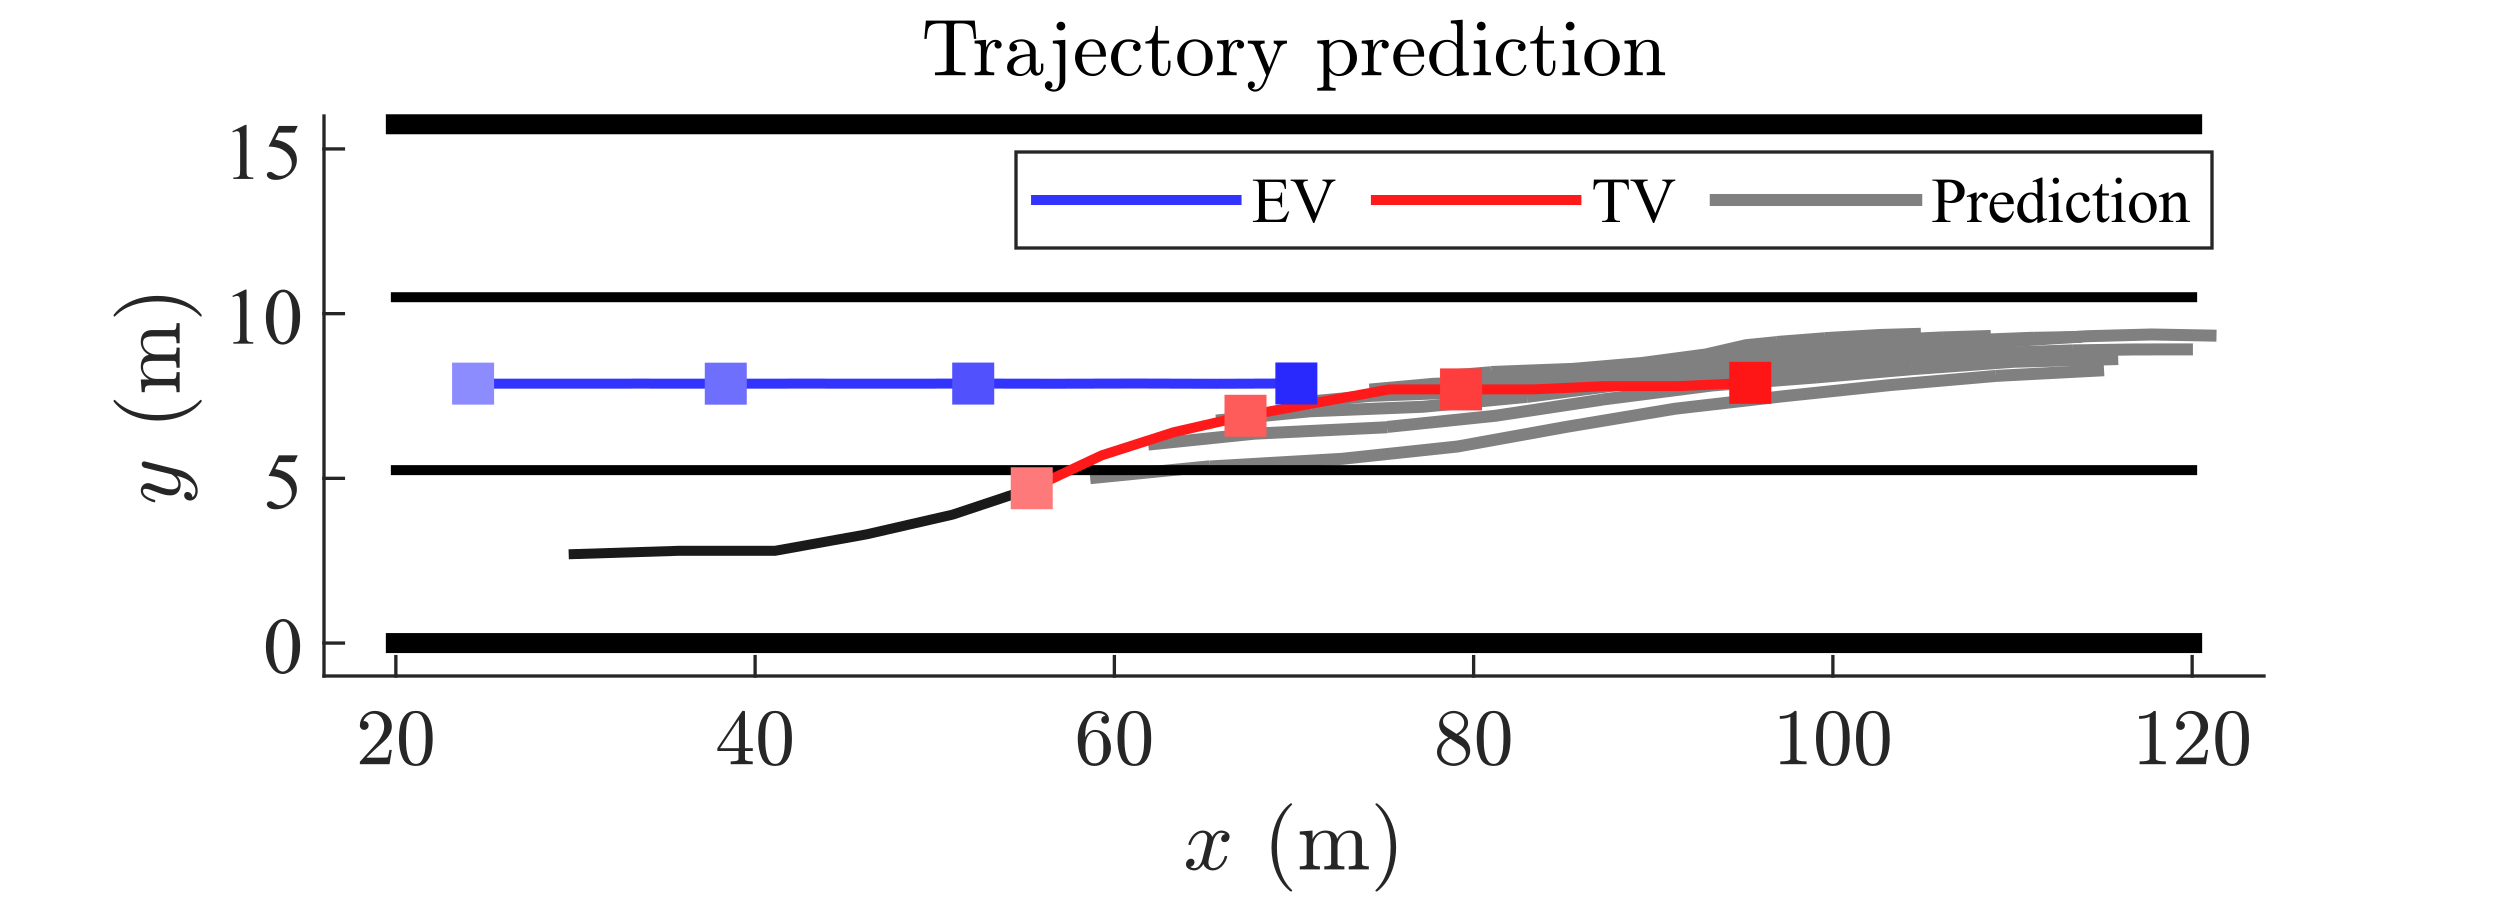 <?xml version="1.0"?>
<!DOCTYPE svg PUBLIC '-//W3C//DTD SVG 1.0//EN'
          'http://www.w3.org/TR/2001/REC-SVG-20010904/DTD/svg10.dtd'>
<svg xmlns:xlink="http://www.w3.org/1999/xlink" style="fill-opacity:1; color-rendering:auto; color-interpolation:auto; text-rendering:auto; stroke:black; stroke-linecap:square; stroke-miterlimit:10; shape-rendering:auto; stroke-opacity:1; fill:black; stroke-dasharray:none; font-weight:normal; stroke-width:1; font-family:'Dialog'; font-style:normal; stroke-linejoin:miter; font-size:12px; stroke-dashoffset:0; image-rendering:auto;" width="625" height="225" xmlns="http://www.w3.org/2000/svg"
><rect width="100%" height="100%" fill="#333333" stroke="none"/><!--Generated by the Batik Graphics2D SVG Generator--><defs id="genericDefs"
  /><g
  ><defs id="defs1"
    ><clipPath clipPathUnits="userSpaceOnUse" id="clipPath1"
      ><path d="M0 0 L625 0 L625 225 L0 225 L0 0 Z"
      /></clipPath
    ></defs
    ><g style="fill:white; stroke:white;"
    ><rect x="0" y="0" width="625" style="clip-path:url(#clipPath1); stroke:none;" height="225"
    /></g
    ><g style="fill:white; text-rendering:optimizeSpeed; color-rendering:optimizeSpeed; image-rendering:optimizeSpeed; shape-rendering:crispEdges; stroke:white; color-interpolation:sRGB;"
    ><rect x="0" width="625" height="225" y="0" style="stroke:none;"
      /><path style="stroke:none;" d="M81 169 L566 169 L566 29 L81 29 Z"
    /></g
    ><g style="fill:rgb(38,38,38); text-rendering:geometricPrecision; image-rendering:optimizeQuality; color-rendering:optimizeQuality; stroke-linejoin:round; stroke:rgb(38,38,38); color-interpolation:linearRGB; stroke-width:0.833;"
    ><line y2="169" style="fill:none;" x1="81" x2="566" y1="169"
      /><line y2="164.15" style="fill:none;" x1="98.963" x2="98.963" y1="169"
      /><line y2="164.15" style="fill:none;" x1="188.778" x2="188.778" y1="169"
      /><line y2="164.15" style="fill:none;" x1="278.593" x2="278.593" y1="169"
      /><line y2="164.15" style="fill:none;" x1="368.407" x2="368.407" y1="169"
      /><line y2="164.15" style="fill:none;" x1="458.222" x2="458.222" y1="169"
      /><line y2="164.15" style="fill:none;" x1="548.037" x2="548.037" y1="169"
    /></g
    ><g transform="translate(98.963,174.25)" style="font-size:20px; fill:rgb(38,38,38); text-rendering:geometricPrecision; image-rendering:optimizeQuality; color-rendering:optimizeQuality; font-family:'mwa_cmr10'; stroke:rgb(38,38,38); color-interpolation:linearRGB;"
    ><path style="stroke:none;" d="M-9 16.8 L-9 16.269 Q-9 16.206 -8.969 16.159 L-5.859 12.722 Q-5.156 11.956 -4.719 11.441 Q-4.281 10.925 -3.852 10.245 Q-3.422 9.566 -3.172 8.87 Q-2.922 8.175 -2.922 7.394 Q-2.922 6.581 -3.227 5.831 Q-3.531 5.081 -4.125 4.628 Q-4.719 4.175 -5.578 4.175 Q-6.438 4.175 -7.133 4.698 Q-7.828 5.222 -8.109 6.05 Q-8.031 6.034 -7.906 6.034 Q-7.453 6.034 -7.133 6.339 Q-6.812 6.644 -6.812 7.128 Q-6.812 7.581 -7.133 7.902 Q-7.453 8.222 -7.906 8.222 Q-8.375 8.222 -8.688 7.894 Q-9 7.566 -9 7.128 Q-9 6.362 -8.719 5.706 Q-8.438 5.05 -7.906 4.534 Q-7.375 4.019 -6.703 3.745 Q-6.031 3.472 -5.281 3.472 Q-4.141 3.472 -3.156 3.956 Q-2.172 4.441 -1.594 5.323 Q-1.016 6.206 -1.016 7.394 Q-1.016 8.269 -1.399 9.05 Q-1.781 9.831 -2.375 10.472 Q-2.969 11.112 -3.898 11.917 Q-4.828 12.722 -5.109 13.003 L-7.375 15.175 L-5.453 15.175 Q-4.047 15.175 -3.094 15.152 Q-2.141 15.128 -2.078 15.081 Q-1.844 14.831 -1.594 13.237 L-1.016 13.237 L-1.578 16.8 L-9 16.8 Z"
      /><path style="stroke:none;" d="M5 17.237 Q2.547 17.237 1.664 15.222 Q0.781 13.206 0.781 10.425 Q0.781 8.691 1.102 7.152 Q1.422 5.612 2.359 4.542 Q3.297 3.472 5 3.472 Q6.312 3.472 7.156 4.12 Q8 4.769 8.438 5.792 Q8.875 6.816 9.039 7.98 Q9.203 9.144 9.203 10.425 Q9.203 12.144 8.883 13.644 Q8.562 15.144 7.633 16.191 Q6.703 17.237 5 17.237 ZM5 16.722 Q6.109 16.722 6.656 15.581 Q7.203 14.441 7.336 13.05 Q7.469 11.659 7.469 10.097 Q7.469 8.597 7.336 7.323 Q7.203 6.05 6.664 5.027 Q6.125 4.003 5 4.003 Q3.875 4.003 3.328 5.034 Q2.781 6.066 2.648 7.331 Q2.516 8.597 2.516 10.097 Q2.516 11.206 2.57 12.198 Q2.625 13.191 2.859 14.237 Q3.094 15.284 3.617 16.003 Q4.141 16.722 5 16.722 Z"
    /></g
    ><g transform="translate(188.778,174.25)" style="font-size:20px; fill:rgb(38,38,38); text-rendering:geometricPrecision; image-rendering:optimizeQuality; color-rendering:optimizeQuality; font-family:'mwa_cmr10'; stroke:rgb(38,38,38); color-interpolation:linearRGB;"
    ><path style="stroke:none;" d="M-9.438 13.503 L-9.438 12.8 L-3.266 3.581 Q-3.188 3.472 -3.062 3.472 L-2.766 3.472 Q-2.531 3.472 -2.531 3.706 L-2.531 12.8 L-0.578 12.8 L-0.578 13.503 L-2.531 13.503 L-2.531 15.456 Q-2.531 15.878 -1.945 15.987 Q-1.359 16.097 -0.594 16.097 L-0.594 16.8 L-6.109 16.8 L-6.109 16.097 Q-5.328 16.097 -4.742 15.987 Q-4.156 15.878 -4.156 15.456 L-4.156 13.503 L-9.438 13.503 ZM-8.781 12.8 L-4.047 12.8 L-4.047 5.722 L-8.781 12.8 Z"
      /><path style="stroke:none;" d="M5 17.237 Q2.547 17.237 1.664 15.222 Q0.781 13.206 0.781 10.425 Q0.781 8.691 1.102 7.152 Q1.422 5.612 2.359 4.542 Q3.297 3.472 5 3.472 Q6.312 3.472 7.156 4.12 Q8 4.769 8.438 5.792 Q8.875 6.816 9.039 7.98 Q9.203 9.144 9.203 10.425 Q9.203 12.144 8.883 13.644 Q8.562 15.144 7.633 16.191 Q6.703 17.237 5 17.237 ZM5 16.722 Q6.109 16.722 6.656 15.581 Q7.203 14.441 7.336 13.05 Q7.469 11.659 7.469 10.097 Q7.469 8.597 7.336 7.323 Q7.203 6.05 6.664 5.027 Q6.125 4.003 5 4.003 Q3.875 4.003 3.328 5.034 Q2.781 6.066 2.648 7.331 Q2.516 8.597 2.516 10.097 Q2.516 11.206 2.57 12.198 Q2.625 13.191 2.859 14.237 Q3.094 15.284 3.617 16.003 Q4.141 16.722 5 16.722 Z"
    /></g
    ><g transform="translate(278.593,174.25)" style="font-size:20px; fill:rgb(38,38,38); text-rendering:geometricPrecision; image-rendering:optimizeQuality; color-rendering:optimizeQuality; font-family:'mwa_cmr10'; stroke:rgb(38,38,38); color-interpolation:linearRGB;"
    ><path style="stroke:none;" d="M-5 17.237 Q-6.234 17.237 -7.07 16.581 Q-7.906 15.925 -8.359 14.87 Q-8.812 13.816 -8.984 12.667 Q-9.156 11.519 -9.156 10.331 Q-9.156 8.753 -8.539 7.159 Q-7.922 5.566 -6.727 4.519 Q-5.531 3.472 -3.891 3.472 Q-3.219 3.472 -2.625 3.737 Q-2.031 4.003 -1.695 4.503 Q-1.359 5.003 -1.359 5.722 Q-1.359 6.128 -1.633 6.402 Q-1.906 6.675 -2.328 6.675 Q-2.719 6.675 -3 6.394 Q-3.281 6.112 -3.281 5.722 Q-3.281 5.331 -3 5.042 Q-2.719 4.753 -2.328 4.753 L-2.219 4.753 Q-2.469 4.394 -2.93 4.222 Q-3.391 4.05 -3.891 4.05 Q-4.5 4.05 -5.016 4.316 Q-5.531 4.581 -5.938 5.034 Q-6.344 5.487 -6.617 6.027 Q-6.891 6.566 -7.047 7.261 Q-7.203 7.956 -7.242 8.558 Q-7.281 9.159 -7.281 10.081 Q-6.922 9.253 -6.281 8.737 Q-5.641 8.222 -4.828 8.222 Q-3.938 8.222 -3.203 8.581 Q-2.469 8.941 -1.945 9.581 Q-1.422 10.222 -1.141 11.042 Q-0.859 11.862 -0.859 12.691 Q-0.859 13.862 -1.383 14.925 Q-1.906 15.987 -2.852 16.612 Q-3.797 17.237 -5 17.237 ZM-5 16.597 Q-4.234 16.597 -3.766 16.245 Q-3.297 15.894 -3.07 15.316 Q-2.844 14.737 -2.797 14.144 Q-2.75 13.55 -2.75 12.691 Q-2.75 11.566 -2.852 10.761 Q-2.953 9.956 -3.438 9.347 Q-3.922 8.737 -4.906 8.737 Q-5.719 8.737 -6.234 9.284 Q-6.75 9.831 -6.992 10.667 Q-7.234 11.503 -7.234 12.284 Q-7.234 12.534 -7.219 12.675 Q-7.219 12.706 -7.219 12.73 Q-7.219 12.753 -7.234 12.769 Q-7.234 13.628 -7.062 14.511 Q-6.891 15.394 -6.391 15.995 Q-5.891 16.597 -5 16.597 Z"
      /><path style="stroke:none;" d="M5 17.237 Q2.547 17.237 1.664 15.222 Q0.781 13.206 0.781 10.425 Q0.781 8.691 1.102 7.152 Q1.422 5.612 2.359 4.542 Q3.297 3.472 5 3.472 Q6.312 3.472 7.156 4.12 Q8 4.769 8.438 5.792 Q8.875 6.816 9.039 7.98 Q9.203 9.144 9.203 10.425 Q9.203 12.144 8.883 13.644 Q8.562 15.144 7.633 16.191 Q6.703 17.237 5 17.237 ZM5 16.722 Q6.109 16.722 6.656 15.581 Q7.203 14.441 7.336 13.05 Q7.469 11.659 7.469 10.097 Q7.469 8.597 7.336 7.323 Q7.203 6.05 6.664 5.027 Q6.125 4.003 5 4.003 Q3.875 4.003 3.328 5.034 Q2.781 6.066 2.648 7.331 Q2.516 8.597 2.516 10.097 Q2.516 11.206 2.57 12.198 Q2.625 13.191 2.859 14.237 Q3.094 15.284 3.617 16.003 Q4.141 16.722 5 16.722 Z"
    /></g
    ><g transform="translate(368.407,174.25)" style="font-size:20px; fill:rgb(38,38,38); text-rendering:geometricPrecision; image-rendering:optimizeQuality; color-rendering:optimizeQuality; font-family:'mwa_cmr10'; stroke:rgb(38,38,38); color-interpolation:linearRGB;"
    ><path style="stroke:none;" d="M-9.156 13.769 Q-9.156 12.566 -8.367 11.644 Q-7.578 10.722 -6.344 10.097 L-7.078 9.628 Q-7.766 9.175 -8.195 8.425 Q-8.625 7.675 -8.625 6.862 Q-8.625 5.894 -8.117 5.128 Q-7.609 4.362 -6.781 3.917 Q-5.953 3.472 -5 3.472 Q-4.109 3.472 -3.281 3.839 Q-2.453 4.206 -1.922 4.878 Q-1.391 5.55 -1.391 6.472 Q-1.391 7.144 -1.711 7.722 Q-2.031 8.3 -2.586 8.761 Q-3.141 9.222 -3.766 9.55 L-2.609 10.269 Q-1.828 10.8 -1.344 11.636 Q-0.859 12.472 -0.859 13.394 Q-0.859 14.487 -1.438 15.378 Q-2.016 16.269 -2.977 16.753 Q-3.938 17.237 -5 17.237 Q-6.031 17.237 -6.992 16.816 Q-7.953 16.394 -8.555 15.597 Q-9.156 14.8 -9.156 13.769 ZM-8.078 13.769 Q-8.078 14.55 -7.641 15.206 Q-7.203 15.862 -6.492 16.23 Q-5.781 16.597 -5 16.597 Q-3.844 16.597 -2.891 15.925 Q-1.938 15.253 -1.938 14.128 Q-1.938 13.737 -2.094 13.362 Q-2.25 12.987 -2.516 12.683 Q-2.781 12.378 -3.109 12.175 L-5.797 10.441 Q-6.422 10.769 -6.945 11.277 Q-7.469 11.784 -7.774 12.425 Q-8.078 13.066 -8.078 13.769 ZM-6.703 7.659 L-4.281 9.222 Q-3.438 8.737 -2.898 8.042 Q-2.359 7.347 -2.359 6.472 Q-2.359 5.8 -2.734 5.237 Q-3.109 4.675 -3.719 4.362 Q-4.328 4.05 -5.016 4.05 Q-5.625 4.05 -6.242 4.284 Q-6.859 4.519 -7.258 4.987 Q-7.656 5.456 -7.656 6.081 Q-7.656 7.019 -6.703 7.659 Z"
      /><path style="stroke:none;" d="M5 17.237 Q2.547 17.237 1.664 15.222 Q0.781 13.206 0.781 10.425 Q0.781 8.691 1.102 7.152 Q1.422 5.612 2.359 4.542 Q3.297 3.472 5 3.472 Q6.312 3.472 7.156 4.12 Q8 4.769 8.438 5.792 Q8.875 6.816 9.039 7.98 Q9.203 9.144 9.203 10.425 Q9.203 12.144 8.883 13.644 Q8.562 15.144 7.633 16.191 Q6.703 17.237 5 17.237 ZM5 16.722 Q6.109 16.722 6.656 15.581 Q7.203 14.441 7.336 13.05 Q7.469 11.659 7.469 10.097 Q7.469 8.597 7.336 7.323 Q7.203 6.05 6.664 5.027 Q6.125 4.003 5 4.003 Q3.875 4.003 3.328 5.034 Q2.781 6.066 2.648 7.331 Q2.516 8.597 2.516 10.097 Q2.516 11.206 2.57 12.198 Q2.625 13.191 2.859 14.237 Q3.094 15.284 3.617 16.003 Q4.141 16.722 5 16.722 Z"
    /></g
    ><g transform="translate(458.222,174.25)" style="font-size:20px; fill:rgb(38,38,38); text-rendering:geometricPrecision; image-rendering:optimizeQuality; color-rendering:optimizeQuality; font-family:'mwa_cmr10'; stroke:rgb(38,38,38); color-interpolation:linearRGB;"
    ><path style="stroke:none;" d="M-13.141 16.8 L-13.141 16.097 Q-10.641 16.097 -10.641 15.456 L-10.641 4.956 Q-11.672 5.456 -13.266 5.456 L-13.266 4.753 Q-10.812 4.753 -9.562 3.472 L-9.281 3.472 Q-9.203 3.472 -9.141 3.526 Q-9.078 3.581 -9.078 3.659 L-9.078 15.456 Q-9.078 16.097 -6.578 16.097 L-6.578 16.8 L-13.141 16.8 Z"
      /><path style="stroke:none;" d="M0 17.237 Q-2.453 17.237 -3.336 15.222 Q-4.219 13.206 -4.219 10.425 Q-4.219 8.691 -3.898 7.152 Q-3.578 5.612 -2.641 4.542 Q-1.703 3.472 0 3.472 Q1.312 3.472 2.156 4.12 Q3 4.769 3.438 5.792 Q3.875 6.816 4.039 7.98 Q4.203 9.144 4.203 10.425 Q4.203 12.144 3.883 13.644 Q3.562 15.144 2.633 16.191 Q1.703 17.237 0 17.237 ZM0 16.722 Q1.109 16.722 1.656 15.581 Q2.203 14.441 2.336 13.05 Q2.469 11.659 2.469 10.097 Q2.469 8.597 2.336 7.323 Q2.203 6.05 1.664 5.027 Q1.125 4.003 0 4.003 Q-1.125 4.003 -1.672 5.034 Q-2.219 6.066 -2.352 7.331 Q-2.484 8.597 -2.484 10.097 Q-2.484 11.206 -2.43 12.198 Q-2.375 13.191 -2.141 14.237 Q-1.906 15.284 -1.383 16.003 Q-0.859 16.722 0 16.722 Z"
      /><path style="stroke:none;" d="M10 17.237 Q7.547 17.237 6.664 15.222 Q5.781 13.206 5.781 10.425 Q5.781 8.691 6.102 7.152 Q6.422 5.612 7.359 4.542 Q8.297 3.472 10 3.472 Q11.312 3.472 12.156 4.12 Q13 4.769 13.438 5.792 Q13.875 6.816 14.039 7.98 Q14.203 9.144 14.203 10.425 Q14.203 12.144 13.883 13.644 Q13.562 15.144 12.633 16.191 Q11.703 17.237 10 17.237 ZM10 16.722 Q11.109 16.722 11.656 15.581 Q12.203 14.441 12.336 13.05 Q12.469 11.659 12.469 10.097 Q12.469 8.597 12.336 7.323 Q12.203 6.05 11.664 5.027 Q11.125 4.003 10 4.003 Q8.875 4.003 8.328 5.034 Q7.781 6.066 7.649 7.331 Q7.516 8.597 7.516 10.097 Q7.516 11.206 7.57 12.198 Q7.625 13.191 7.859 14.237 Q8.094 15.284 8.617 16.003 Q9.141 16.722 10 16.722 Z"
    /></g
    ><g transform="translate(548.037,174.25)" style="font-size:20px; fill:rgb(38,38,38); text-rendering:geometricPrecision; image-rendering:optimizeQuality; color-rendering:optimizeQuality; font-family:'mwa_cmr10'; stroke:rgb(38,38,38); color-interpolation:linearRGB;"
    ><path style="stroke:none;" d="M-13.141 16.8 L-13.141 16.097 Q-10.641 16.097 -10.641 15.456 L-10.641 4.956 Q-11.672 5.456 -13.266 5.456 L-13.266 4.753 Q-10.812 4.753 -9.562 3.472 L-9.281 3.472 Q-9.203 3.472 -9.141 3.526 Q-9.078 3.581 -9.078 3.659 L-9.078 15.456 Q-9.078 16.097 -6.578 16.097 L-6.578 16.8 L-13.141 16.8 Z"
      /><path style="stroke:none;" d="M-4 16.8 L-4 16.269 Q-4 16.206 -3.969 16.159 L-0.859 12.722 Q-0.156 11.956 0.281 11.441 Q0.719 10.925 1.148 10.245 Q1.578 9.566 1.828 8.87 Q2.078 8.175 2.078 7.394 Q2.078 6.581 1.773 5.831 Q1.469 5.081 0.875 4.628 Q0.281 4.175 -0.578 4.175 Q-1.438 4.175 -2.133 4.698 Q-2.828 5.222 -3.109 6.05 Q-3.031 6.034 -2.906 6.034 Q-2.453 6.034 -2.133 6.339 Q-1.812 6.644 -1.812 7.128 Q-1.812 7.581 -2.133 7.902 Q-2.453 8.222 -2.906 8.222 Q-3.375 8.222 -3.688 7.894 Q-4 7.566 -4 7.128 Q-4 6.362 -3.719 5.706 Q-3.438 5.05 -2.906 4.534 Q-2.375 4.019 -1.703 3.745 Q-1.031 3.472 -0.281 3.472 Q0.859 3.472 1.844 3.956 Q2.828 4.441 3.406 5.323 Q3.984 6.206 3.984 7.394 Q3.984 8.269 3.602 9.05 Q3.219 9.831 2.625 10.472 Q2.031 11.112 1.102 11.917 Q0.172 12.722 -0.109 13.003 L-2.375 15.175 L-0.453 15.175 Q0.953 15.175 1.906 15.152 Q2.859 15.128 2.922 15.081 Q3.156 14.831 3.406 13.237 L3.984 13.237 L3.422 16.8 L-4 16.8 Z"
      /><path style="stroke:none;" d="M10 17.237 Q7.547 17.237 6.664 15.222 Q5.781 13.206 5.781 10.425 Q5.781 8.691 6.102 7.152 Q6.422 5.612 7.359 4.542 Q8.297 3.472 10 3.472 Q11.312 3.472 12.156 4.12 Q13 4.769 13.438 5.792 Q13.875 6.816 14.039 7.98 Q14.203 9.144 14.203 10.425 Q14.203 12.144 13.883 13.644 Q13.562 15.144 12.633 16.191 Q11.703 17.237 10 17.237 ZM10 16.722 Q11.109 16.722 11.656 15.581 Q12.203 14.441 12.336 13.05 Q12.469 11.659 12.469 10.097 Q12.469 8.597 12.336 7.323 Q12.203 6.05 11.664 5.027 Q11.125 4.003 10 4.003 Q8.875 4.003 8.328 5.034 Q7.781 6.066 7.649 7.331 Q7.516 8.597 7.516 10.097 Q7.516 11.206 7.57 12.198 Q7.625 13.191 7.859 14.237 Q8.094 15.284 8.617 16.003 Q9.141 16.722 10 16.722 Z"
    /></g
    ><g transform="translate(323.5,198.875)" style="font-size:22px; fill:rgb(38,38,38); text-rendering:geometricPrecision; image-rendering:optimizeQuality; color-rendering:optimizeQuality; font-family:'mwa_cmmi10'; stroke:rgb(38,38,38); color-interpolation:linearRGB;"
    ><path style="stroke:none;" d="M-25.957 17.839 Q-25.566 18.152 -24.863 18.152 Q-24.176 18.152 -23.645 17.488 Q-23.113 16.824 -22.926 16.042 L-21.926 12.136 Q-21.691 11.074 -21.691 10.699 Q-21.691 10.136 -21.996 9.73 Q-22.301 9.324 -22.848 9.324 Q-23.551 9.324 -24.16 9.761 Q-24.77 10.199 -25.191 10.87 Q-25.613 11.542 -25.785 12.23 Q-25.832 12.37 -25.957 12.37 L-26.223 12.37 Q-26.395 12.37 -26.395 12.167 L-26.395 12.105 Q-26.176 11.277 -25.66 10.503 Q-25.145 9.73 -24.402 9.245 Q-23.66 8.761 -22.816 8.761 Q-22.004 8.761 -21.355 9.191 Q-20.707 9.62 -20.441 10.355 Q-20.066 9.683 -19.48 9.222 Q-18.895 8.761 -18.191 8.761 Q-17.723 8.761 -17.223 8.925 Q-16.723 9.089 -16.418 9.433 Q-16.113 9.777 -16.113 10.292 Q-16.113 10.855 -16.473 11.253 Q-16.832 11.652 -17.379 11.652 Q-17.738 11.652 -17.973 11.433 Q-18.207 11.214 -18.207 10.87 Q-18.207 10.402 -17.895 10.05 Q-17.582 9.699 -17.145 9.636 Q-17.535 9.324 -18.238 9.324 Q-18.941 9.324 -19.465 9.98 Q-19.988 10.636 -20.191 11.449 L-21.16 15.339 Q-21.395 16.214 -21.395 16.777 Q-21.395 17.339 -21.082 17.745 Q-20.77 18.152 -20.238 18.152 Q-19.207 18.152 -18.395 17.238 Q-17.582 16.324 -17.332 15.245 Q-17.285 15.12 -17.16 15.12 L-16.895 15.12 Q-16.801 15.12 -16.746 15.175 Q-16.691 15.23 -16.691 15.308 Q-16.691 15.339 -16.723 15.37 Q-17.035 16.683 -18.035 17.706 Q-19.035 18.73 -20.285 18.73 Q-21.098 18.73 -21.746 18.292 Q-22.395 17.855 -22.66 17.12 Q-23.004 17.761 -23.613 18.245 Q-24.223 18.73 -24.91 18.73 Q-25.379 18.73 -25.879 18.558 Q-26.379 18.386 -26.691 18.042 Q-27.004 17.699 -27.004 17.183 Q-27.004 16.667 -26.645 16.238 Q-26.285 15.808 -25.738 15.808 Q-25.379 15.808 -25.129 16.035 Q-24.879 16.261 -24.879 16.605 Q-24.879 17.074 -25.183 17.417 Q-25.488 17.761 -25.957 17.839 Z"
      /><path style="stroke:none;" d="M-0.941 23.933 Q-2.175 22.964 -3.058 21.714 Q-3.941 20.464 -4.503 19.05 Q-5.066 17.636 -5.347 16.089 Q-5.628 14.542 -5.628 12.98 Q-5.628 11.402 -5.347 9.855 Q-5.066 8.308 -4.495 6.878 Q-3.925 5.449 -3.034 4.207 Q-2.144 2.964 -0.941 2.027 Q-0.941 1.98 -0.847 1.98 L-0.628 1.98 Q-0.566 1.98 -0.511 2.042 Q-0.456 2.105 -0.456 2.167 Q-0.456 2.277 -0.503 2.308 Q-1.581 3.37 -2.292 4.574 Q-3.003 5.777 -3.441 7.136 Q-3.878 8.495 -4.074 9.949 Q-4.269 11.402 -4.269 12.98 Q-4.269 19.98 -0.534 23.605 Q-0.456 23.667 -0.456 23.792 Q-0.456 23.839 -0.519 23.91 Q-0.581 23.98 -0.628 23.98 L-0.847 23.98 Q-0.941 23.98 -0.941 23.933 Z"
      /><path style="stroke:none;" d="M1.443 18.48 L1.443 17.699 Q2.193 17.699 2.677 17.581 Q3.162 17.464 3.162 17.011 L3.162 10.995 Q3.162 10.417 2.982 10.152 Q2.802 9.886 2.474 9.824 Q2.146 9.761 1.443 9.761 L1.443 8.995 L4.63 8.761 L4.63 10.902 Q5.068 9.964 5.935 9.363 Q6.802 8.761 7.818 8.761 Q10.365 8.761 10.802 10.824 Q11.24 9.902 12.091 9.332 Q12.943 8.761 13.943 8.761 Q14.943 8.761 15.623 9.082 Q16.302 9.402 16.646 10.066 Q16.99 10.73 16.99 11.73 L16.99 17.011 Q16.99 17.464 17.482 17.581 Q17.974 17.699 18.709 17.699 L18.709 18.48 L13.677 18.48 L13.677 17.699 Q14.427 17.699 14.912 17.581 Q15.396 17.464 15.396 17.011 L15.396 11.792 Q15.396 10.683 15.084 10.003 Q14.771 9.324 13.802 9.324 Q12.537 9.324 11.709 10.347 Q10.88 11.37 10.88 12.667 L10.88 17.011 Q10.88 17.464 11.365 17.581 Q11.849 17.699 12.599 17.699 L12.599 18.48 L7.568 18.48 L7.568 17.699 Q8.318 17.699 8.802 17.581 Q9.287 17.464 9.287 17.011 L9.287 11.792 Q9.287 10.714 8.974 10.019 Q8.662 9.324 7.693 9.324 Q6.412 9.324 5.591 10.347 Q4.771 11.37 4.771 12.667 L4.771 17.011 Q4.771 17.464 5.255 17.581 Q5.74 17.699 6.474 17.699 L6.474 18.48 L1.443 18.48 Z"
      /><path style="stroke:none;" d="M20.542 23.98 Q20.355 23.98 20.355 23.792 Q20.355 23.683 20.401 23.652 Q24.151 19.98 24.151 12.98 Q24.151 5.98 20.448 2.355 Q20.355 2.308 20.355 2.167 Q20.355 2.105 20.417 2.042 Q20.48 1.98 20.542 1.98 L20.761 1.98 Q20.823 1.98 20.855 2.027 Q22.433 3.261 23.487 5.05 Q24.542 6.839 25.034 8.855 Q25.526 10.87 25.526 12.98 Q25.526 14.542 25.261 16.05 Q24.995 17.558 24.425 19.027 Q23.855 20.495 22.972 21.73 Q22.089 22.964 20.855 23.933 Q20.823 23.98 20.761 23.98 L20.542 23.98 Z"
    /></g
    ><g style="fill:rgb(38,38,38); text-rendering:geometricPrecision; image-rendering:optimizeQuality; color-rendering:optimizeQuality; stroke-linejoin:round; stroke:rgb(38,38,38); color-interpolation:linearRGB; stroke-width:0.833;"
    ><line y2="29" style="fill:none;" x1="81" x2="81" y1="169"
      /><line y2="160.765" style="fill:none;" x1="81" x2="85.85" y1="160.765"
      /><line y2="119.588" style="fill:none;" x1="81" x2="85.85" y1="119.588"
      /><line y2="78.412" style="fill:none;" x1="81" x2="85.85" y1="78.412"
      /><line y2="37.235" style="fill:none;" x1="81" x2="85.85" y1="37.235"
    /></g
    ><g transform="translate(75.75,160.765)" style="font-size:20px; fill:rgb(38,38,38); text-rendering:geometricPrecision; image-rendering:optimizeQuality; color-rendering:optimizeQuality; font-family:'Times New Roman'; stroke:rgb(38,38,38); color-interpolation:linearRGB;"
    ><path style="stroke:none;" d="M-9.281 0.953 Q-9.281 -1.312 -8.594 -2.945 Q-7.906 -4.578 -6.781 -5.375 Q-5.891 -6.016 -4.953 -6.016 Q-3.438 -6.016 -2.219 -4.469 Q-0.719 -2.547 -0.719 0.75 Q-0.719 3.062 -1.383 4.672 Q-2.047 6.281 -3.07 7.008 Q-4.094 7.734 -5.062 7.734 Q-6.953 7.734 -8.219 5.5 Q-9.281 3.609 -9.281 0.953 ZM-7.359 1.203 Q-7.359 3.938 -6.688 5.656 Q-6.125 7.125 -5.031 7.125 Q-4.5 7.125 -3.938 6.648 Q-3.375 6.172 -3.078 5.062 Q-2.625 3.375 -2.625 0.328 Q-2.625 -1.938 -3.094 -3.453 Q-3.453 -4.578 -4 -5.047 Q-4.406 -5.375 -4.969 -5.375 Q-5.641 -5.375 -6.156 -4.781 Q-6.859 -3.969 -7.109 -2.227 Q-7.359 -0.484 -7.359 1.203 Z"
    /></g
    ><g transform="translate(75.75,119.588)" style="font-size:20px; fill:rgb(38,38,38); text-rendering:geometricPrecision; image-rendering:optimizeQuality; color-rendering:optimizeQuality; font-family:'Times New Roman'; stroke:rgb(38,38,38); color-interpolation:linearRGB;"
    ><path style="stroke:none;" d="M-1.312 -5.75 L-2.078 -4.078 L-6.062 -4.078 L-6.938 -2.312 Q-4.344 -1.922 -2.828 -0.375 Q-1.531 0.953 -1.531 2.75 Q-1.531 3.781 -1.953 4.672 Q-2.375 5.562 -3.023 6.188 Q-3.672 6.812 -4.469 7.203 Q-5.578 7.734 -6.766 7.734 Q-7.953 7.734 -8.5 7.328 Q-9.047 6.922 -9.047 6.438 Q-9.047 6.156 -8.82 5.945 Q-8.594 5.734 -8.25 5.734 Q-8 5.734 -7.805 5.812 Q-7.609 5.891 -7.156 6.219 Q-6.422 6.734 -5.672 6.734 Q-4.531 6.734 -3.664 5.867 Q-2.797 5 -2.797 3.766 Q-2.797 2.562 -3.57 1.523 Q-4.344 0.484 -5.703 -0.094 Q-6.766 -0.531 -8.609 -0.594 L-6.062 -5.75 L-1.312 -5.75 Z"
    /></g
    ><g transform="translate(75.75,78.412)" style="font-size:20px; fill:rgb(38,38,38); text-rendering:geometricPrecision; image-rendering:optimizeQuality; color-rendering:optimizeQuality; font-family:'Times New Roman'; stroke:rgb(38,38,38); color-interpolation:linearRGB;"
    ><path style="stroke:none;" d="M-17.656 -4.438 L-14.438 -6.016 L-14.109 -6.016 L-14.109 5.172 Q-14.109 6.281 -14.016 6.555 Q-13.922 6.828 -13.633 6.977 Q-13.344 7.125 -12.438 7.141 L-12.438 7.5 L-17.422 7.5 L-17.422 7.141 Q-16.484 7.125 -16.211 6.977 Q-15.938 6.828 -15.828 6.594 Q-15.719 6.359 -15.719 5.172 L-15.719 -1.984 Q-15.719 -3.422 -15.812 -3.844 Q-15.891 -4.156 -16.07 -4.297 Q-16.25 -4.438 -16.5 -4.438 Q-16.859 -4.438 -17.516 -4.141 L-17.656 -4.438 ZM-9.281 0.953 Q-9.281 -1.312 -8.594 -2.945 Q-7.906 -4.578 -6.781 -5.375 Q-5.891 -6.016 -4.953 -6.016 Q-3.438 -6.016 -2.219 -4.469 Q-0.719 -2.547 -0.719 0.75 Q-0.719 3.062 -1.383 4.672 Q-2.047 6.281 -3.07 7.008 Q-4.094 7.734 -5.062 7.734 Q-6.953 7.734 -8.219 5.5 Q-9.281 3.609 -9.281 0.953 ZM-7.359 1.203 Q-7.359 3.938 -6.688 5.656 Q-6.125 7.125 -5.031 7.125 Q-4.5 7.125 -3.938 6.648 Q-3.375 6.172 -3.078 5.062 Q-2.625 3.375 -2.625 0.328 Q-2.625 -1.938 -3.094 -3.453 Q-3.453 -4.578 -4 -5.047 Q-4.406 -5.375 -4.969 -5.375 Q-5.641 -5.375 -6.156 -4.781 Q-6.859 -3.969 -7.109 -2.227 Q-7.359 -0.484 -7.359 1.203 Z"
    /></g
    ><g transform="translate(75.75,37.235)" style="font-size:20px; fill:rgb(38,38,38); text-rendering:geometricPrecision; image-rendering:optimizeQuality; color-rendering:optimizeQuality; font-family:'Times New Roman'; stroke:rgb(38,38,38); color-interpolation:linearRGB;"
    ><path style="stroke:none;" d="M-17.656 -4.438 L-14.438 -6.016 L-14.109 -6.016 L-14.109 5.172 Q-14.109 6.281 -14.016 6.555 Q-13.922 6.828 -13.633 6.977 Q-13.344 7.125 -12.438 7.141 L-12.438 7.5 L-17.422 7.5 L-17.422 7.141 Q-16.484 7.125 -16.211 6.977 Q-15.938 6.828 -15.828 6.594 Q-15.719 6.359 -15.719 5.172 L-15.719 -1.984 Q-15.719 -3.422 -15.812 -3.844 Q-15.891 -4.156 -16.07 -4.297 Q-16.25 -4.438 -16.5 -4.438 Q-16.859 -4.438 -17.516 -4.141 L-17.656 -4.438 ZM-1.312 -5.75 L-2.078 -4.078 L-6.062 -4.078 L-6.938 -2.312 Q-4.344 -1.922 -2.828 -0.375 Q-1.531 0.953 -1.531 2.75 Q-1.531 3.781 -1.953 4.672 Q-2.375 5.562 -3.023 6.188 Q-3.672 6.812 -4.469 7.203 Q-5.578 7.734 -6.766 7.734 Q-7.953 7.734 -8.5 7.328 Q-9.047 6.922 -9.047 6.438 Q-9.047 6.156 -8.82 5.945 Q-8.594 5.734 -8.25 5.734 Q-8 5.734 -7.805 5.812 Q-7.609 5.891 -7.156 6.219 Q-6.422 6.734 -5.672 6.734 Q-4.531 6.734 -3.664 5.867 Q-2.797 5 -2.797 3.766 Q-2.797 2.562 -3.57 1.523 Q-4.344 0.484 -5.703 -0.094 Q-6.766 -0.531 -8.609 -0.594 L-6.062 -5.75 L-1.312 -5.75 Z"
    /></g
    ><g transform="translate(52.833,99) rotate(-90)" style="font-size:22px; fill:rgb(38,38,38); text-rendering:geometricPrecision; image-rendering:optimizeQuality; color-rendering:optimizeQuality; font-family:'mwa_cmmi10'; stroke:rgb(38,38,38); color-interpolation:linearRGB;"
    ><path style="stroke:none;" d="M-25.333 -4.779 Q-24.864 -3.983 -23.724 -3.983 Q-22.677 -3.983 -21.911 -4.709 Q-21.145 -5.436 -20.677 -6.475 Q-20.208 -7.514 -19.958 -8.592 Q-20.942 -7.67 -22.067 -7.67 Q-22.942 -7.67 -23.552 -7.975 Q-24.161 -8.28 -24.505 -8.873 Q-24.849 -9.467 -24.849 -10.311 Q-24.849 -11.03 -24.653 -11.787 Q-24.458 -12.545 -24.106 -13.475 Q-23.755 -14.405 -23.505 -15.092 Q-23.208 -15.905 -23.208 -16.42 Q-23.208 -17.076 -23.692 -17.076 Q-24.567 -17.076 -25.13 -16.178 Q-25.692 -15.28 -25.958 -14.17 Q-26.005 -14.03 -26.145 -14.03 L-26.395 -14.03 Q-26.583 -14.03 -26.583 -14.233 L-26.583 -14.295 Q-26.224 -15.608 -25.497 -16.623 Q-24.77 -17.639 -23.645 -17.639 Q-22.864 -17.639 -22.325 -17.123 Q-21.786 -16.608 -21.786 -15.811 Q-21.786 -15.405 -21.974 -14.951 Q-22.067 -14.686 -22.411 -13.787 Q-22.755 -12.889 -22.934 -12.295 Q-23.114 -11.701 -23.231 -11.131 Q-23.349 -10.561 -23.349 -9.998 Q-23.349 -9.264 -23.036 -8.756 Q-22.724 -8.248 -22.052 -8.248 Q-20.692 -8.248 -19.599 -9.92 L-17.942 -16.701 Q-17.864 -16.983 -17.599 -17.194 Q-17.333 -17.404 -17.02 -17.404 Q-16.739 -17.404 -16.544 -17.233 Q-16.349 -17.061 -16.349 -16.779 Q-16.349 -16.654 -16.364 -16.608 L-18.552 -7.858 Q-18.833 -6.733 -19.606 -5.701 Q-20.38 -4.67 -21.474 -4.037 Q-22.567 -3.405 -23.755 -3.405 Q-24.317 -3.405 -24.88 -3.623 Q-25.442 -3.842 -25.786 -4.287 Q-26.13 -4.733 -26.13 -5.326 Q-26.13 -5.92 -25.77 -6.358 Q-25.411 -6.795 -24.817 -6.795 Q-24.474 -6.795 -24.231 -6.576 Q-23.989 -6.358 -23.989 -6.014 Q-23.989 -5.498 -24.364 -5.123 Q-24.739 -4.748 -25.239 -4.748 Q-25.27 -4.764 -25.286 -4.772 Q-25.302 -4.779 -25.333 -4.779 Z"
      /><path style="stroke:none;" d="M-1.44 -2.467 Q-2.674 -3.436 -3.557 -4.686 Q-4.44 -5.936 -5.002 -7.35 Q-5.565 -8.764 -5.846 -10.311 Q-6.127 -11.858 -6.127 -13.42 Q-6.127 -14.998 -5.846 -16.545 Q-5.565 -18.092 -4.994 -19.522 Q-4.424 -20.951 -3.534 -22.194 Q-2.643 -23.436 -1.44 -24.373 Q-1.44 -24.42 -1.346 -24.42 L-1.127 -24.42 Q-1.065 -24.42 -1.01 -24.358 Q-0.955 -24.295 -0.955 -24.233 Q-0.955 -24.123 -1.002 -24.092 Q-2.08 -23.029 -2.791 -21.826 Q-3.502 -20.623 -3.94 -19.264 Q-4.377 -17.904 -4.572 -16.451 Q-4.768 -14.998 -4.768 -13.42 Q-4.768 -6.42 -1.034 -2.795 Q-0.955 -2.733 -0.955 -2.608 Q-0.955 -2.561 -1.018 -2.49 Q-1.08 -2.42 -1.127 -2.42 L-1.346 -2.42 Q-1.44 -2.42 -1.44 -2.467 Z"
      /><path style="stroke:none;" d="M0.944 -7.92 L0.944 -8.701 Q1.694 -8.701 2.178 -8.819 Q2.663 -8.936 2.663 -9.389 L2.663 -15.405 Q2.663 -15.983 2.483 -16.248 Q2.303 -16.514 1.975 -16.576 Q1.647 -16.639 0.944 -16.639 L0.944 -17.404 L4.131 -17.639 L4.131 -15.498 Q4.569 -16.436 5.436 -17.037 Q6.303 -17.639 7.319 -17.639 Q9.866 -17.639 10.303 -15.576 Q10.741 -16.498 11.592 -17.069 Q12.444 -17.639 13.444 -17.639 Q14.444 -17.639 15.124 -17.319 Q15.803 -16.998 16.147 -16.334 Q16.491 -15.67 16.491 -14.67 L16.491 -9.389 Q16.491 -8.936 16.983 -8.819 Q17.475 -8.701 18.21 -8.701 L18.21 -7.92 L13.178 -7.92 L13.178 -8.701 Q13.928 -8.701 14.413 -8.819 Q14.897 -8.936 14.897 -9.389 L14.897 -14.608 Q14.897 -15.717 14.585 -16.397 Q14.272 -17.076 13.303 -17.076 Q12.038 -17.076 11.21 -16.053 Q10.382 -15.03 10.382 -13.733 L10.382 -9.389 Q10.382 -8.936 10.866 -8.819 Q11.35 -8.701 12.1 -8.701 L12.1 -7.92 L7.069 -7.92 L7.069 -8.701 Q7.819 -8.701 8.303 -8.819 Q8.788 -8.936 8.788 -9.389 L8.788 -14.608 Q8.788 -15.686 8.475 -16.381 Q8.163 -17.076 7.194 -17.076 Q5.913 -17.076 5.092 -16.053 Q4.272 -15.03 4.272 -13.733 L4.272 -9.389 Q4.272 -8.936 4.756 -8.819 Q5.241 -8.701 5.975 -8.701 L5.975 -7.92 L0.944 -7.92 Z"
      /><path style="stroke:none;" d="M20.043 -2.42 Q19.855 -2.42 19.855 -2.608 Q19.855 -2.717 19.902 -2.748 Q23.652 -6.42 23.652 -13.42 Q23.652 -20.42 19.949 -24.045 Q19.855 -24.092 19.855 -24.233 Q19.855 -24.295 19.918 -24.358 Q19.98 -24.42 20.043 -24.42 L20.262 -24.42 Q20.324 -24.42 20.355 -24.373 Q21.934 -23.139 22.988 -21.35 Q24.043 -19.561 24.535 -17.545 Q25.027 -15.53 25.027 -13.42 Q25.027 -11.858 24.762 -10.35 Q24.496 -8.842 23.926 -7.373 Q23.355 -5.904 22.473 -4.67 Q21.59 -3.436 20.355 -2.467 Q20.324 -2.42 20.262 -2.42 L20.043 -2.42 Z"
    /></g
    ><g transform="translate(323.5,26)" style="font-size:20px; text-rendering:geometricPrecision; color-rendering:optimizeQuality; image-rendering:optimizeQuality; font-family:'mwa_cmr10'; color-interpolation:linearRGB;"
    ><path style="stroke:none;" d="M-89.764 -7.2 L-89.764 -7.903 Q-88.748 -7.903 -87.803 -8.013 Q-86.858 -8.122 -86.858 -8.544 L-86.858 -19.528 Q-86.858 -19.95 -87.1 -20.052 Q-87.342 -20.153 -87.873 -20.153 L-88.717 -20.153 Q-90.358 -20.153 -91.061 -19.434 Q-91.42 -19.075 -91.576 -18.278 Q-91.733 -17.481 -91.842 -16.278 L-92.42 -16.278 L-92.03 -20.856 L-79.811 -20.856 L-79.436 -16.278 L-80.03 -16.278 Q-80.139 -17.575 -80.28 -18.333 Q-80.42 -19.091 -80.795 -19.434 Q-81.498 -20.153 -83.139 -20.153 L-83.983 -20.153 Q-84.342 -20.153 -84.537 -20.13 Q-84.733 -20.106 -84.866 -19.966 Q-84.998 -19.825 -84.998 -19.528 L-84.998 -8.544 Q-84.998 -8.122 -84.045 -8.013 Q-83.092 -7.903 -82.108 -7.903 L-82.108 -7.2 L-89.764 -7.2 Z"
      /><path style="stroke:none;" d="M-79.846 -7.2 L-79.846 -7.903 Q-79.158 -7.903 -78.721 -8.013 Q-78.283 -8.122 -78.283 -8.544 L-78.283 -13.997 Q-78.283 -14.528 -78.439 -14.77 Q-78.596 -15.013 -78.9 -15.067 Q-79.205 -15.122 -79.846 -15.122 L-79.846 -15.825 L-76.986 -16.044 L-76.986 -14.091 Q-76.658 -14.95 -76.064 -15.497 Q-75.471 -16.044 -74.611 -16.044 Q-74.017 -16.044 -73.549 -15.692 Q-73.08 -15.341 -73.08 -14.763 Q-73.08 -14.403 -73.338 -14.13 Q-73.596 -13.856 -73.986 -13.856 Q-74.361 -13.856 -74.619 -14.122 Q-74.877 -14.388 -74.877 -14.763 Q-74.877 -15.294 -74.502 -15.528 L-74.611 -15.528 Q-75.424 -15.528 -75.939 -14.942 Q-76.455 -14.356 -76.666 -13.481 Q-76.877 -12.606 -76.877 -11.825 L-76.877 -8.544 Q-76.877 -7.903 -74.939 -7.903 L-74.939 -7.2 L-79.846 -7.2 Z"
      /><path style="stroke:none;" d="M-71.731 -9.169 Q-71.731 -10.356 -70.793 -11.106 Q-69.856 -11.856 -68.543 -12.161 Q-67.231 -12.466 -66.043 -12.466 L-66.043 -13.278 Q-66.043 -13.856 -66.293 -14.403 Q-66.543 -14.95 -67.028 -15.294 Q-67.512 -15.638 -68.09 -15.638 Q-69.418 -15.638 -70.106 -15.044 Q-69.731 -15.044 -69.481 -14.755 Q-69.231 -14.466 -69.231 -14.091 Q-69.231 -13.684 -69.512 -13.403 Q-69.793 -13.122 -70.184 -13.122 Q-70.59 -13.122 -70.872 -13.403 Q-71.153 -13.684 -71.153 -14.091 Q-71.153 -15.138 -70.192 -15.653 Q-69.231 -16.169 -68.09 -16.169 Q-67.278 -16.169 -66.458 -15.817 Q-65.637 -15.466 -65.114 -14.825 Q-64.59 -14.184 -64.59 -13.325 L-64.59 -8.825 Q-64.59 -8.434 -64.426 -8.106 Q-64.262 -7.778 -63.903 -7.778 Q-63.575 -7.778 -63.411 -8.106 Q-63.247 -8.434 -63.247 -8.825 L-63.247 -10.106 L-62.669 -10.106 L-62.669 -8.825 Q-62.669 -8.372 -62.903 -7.966 Q-63.137 -7.559 -63.528 -7.317 Q-63.919 -7.075 -64.387 -7.075 Q-64.965 -7.075 -65.395 -7.536 Q-65.825 -7.997 -65.872 -8.622 Q-66.231 -7.872 -66.958 -7.427 Q-67.684 -6.981 -68.497 -6.981 Q-69.262 -6.981 -70.004 -7.2 Q-70.747 -7.419 -71.239 -7.903 Q-71.731 -8.388 -71.731 -9.169 ZM-70.106 -9.169 Q-70.106 -8.466 -69.59 -7.981 Q-69.075 -7.497 -68.372 -7.497 Q-67.715 -7.497 -67.192 -7.825 Q-66.668 -8.153 -66.356 -8.708 Q-66.043 -9.263 -66.043 -9.872 L-66.043 -11.95 Q-66.95 -11.95 -67.903 -11.653 Q-68.856 -11.356 -69.481 -10.723 Q-70.106 -10.091 -70.106 -9.169 Z"
      /><path style="stroke:none;" d="M-61.011 -3.841 Q-60.557 -3.622 -59.979 -3.622 Q-59.182 -3.622 -58.878 -4.427 Q-58.573 -5.231 -58.573 -6.169 L-58.573 -13.997 Q-58.573 -14.528 -58.768 -14.77 Q-58.964 -15.013 -59.3 -15.067 Q-59.636 -15.122 -60.292 -15.122 L-60.292 -15.825 L-57.182 -16.044 L-57.182 -6.075 Q-57.182 -5.309 -57.557 -4.622 Q-57.932 -3.934 -58.589 -3.513 Q-59.245 -3.091 -60.026 -3.091 Q-60.886 -3.091 -61.589 -3.52 Q-62.292 -3.95 -62.292 -4.731 Q-62.292 -5.122 -62.011 -5.411 Q-61.729 -5.7 -61.339 -5.7 Q-60.948 -5.7 -60.667 -5.411 Q-60.386 -5.122 -60.386 -4.731 Q-60.386 -4.434 -60.557 -4.184 Q-60.729 -3.934 -61.011 -3.841 ZM-59.37 -19.481 Q-59.37 -19.919 -59.042 -20.247 Q-58.714 -20.575 -58.276 -20.575 Q-57.995 -20.575 -57.729 -20.434 Q-57.464 -20.294 -57.323 -20.028 Q-57.182 -19.763 -57.182 -19.481 Q-57.182 -19.044 -57.503 -18.716 Q-57.823 -18.388 -58.276 -18.388 Q-58.714 -18.388 -59.042 -18.716 Q-59.37 -19.044 -59.37 -19.481 Z"
      /><path style="stroke:none;" d="M-50.321 -6.981 Q-51.54 -6.981 -52.563 -7.622 Q-53.587 -8.263 -54.165 -9.325 Q-54.743 -10.388 -54.743 -11.591 Q-54.743 -12.763 -54.212 -13.817 Q-53.681 -14.872 -52.727 -15.52 Q-51.774 -16.169 -50.602 -16.169 Q-49.696 -16.169 -49.017 -15.856 Q-48.337 -15.544 -47.892 -14.997 Q-47.446 -14.45 -47.227 -13.708 Q-47.009 -12.966 -47.009 -12.091 Q-47.009 -11.825 -47.212 -11.825 L-52.993 -11.825 L-52.993 -11.606 Q-52.993 -9.95 -52.329 -8.755 Q-51.665 -7.559 -50.149 -7.559 Q-49.54 -7.559 -49.017 -7.833 Q-48.493 -8.106 -48.102 -8.598 Q-47.712 -9.091 -47.587 -9.638 Q-47.556 -9.716 -47.501 -9.77 Q-47.446 -9.825 -47.384 -9.825 L-47.212 -9.825 Q-47.009 -9.825 -47.009 -9.559 Q-47.29 -8.434 -48.227 -7.708 Q-49.165 -6.981 -50.321 -6.981 ZM-52.977 -12.325 L-48.415 -12.325 Q-48.415 -13.075 -48.626 -13.841 Q-48.837 -14.606 -49.329 -15.122 Q-49.821 -15.638 -50.602 -15.638 Q-51.743 -15.638 -52.36 -14.575 Q-52.977 -13.513 -52.977 -12.325 Z"
      /><path style="stroke:none;" d="M-41.432 -6.981 Q-42.651 -6.981 -43.636 -7.606 Q-44.62 -8.231 -45.182 -9.286 Q-45.745 -10.341 -45.745 -11.513 Q-45.745 -12.7 -45.19 -13.786 Q-44.636 -14.872 -43.643 -15.52 Q-42.651 -16.169 -41.432 -16.169 Q-40.261 -16.169 -39.3 -15.708 Q-38.339 -15.247 -38.339 -14.2 Q-38.339 -13.809 -38.62 -13.52 Q-38.901 -13.231 -39.292 -13.231 Q-39.698 -13.231 -39.979 -13.52 Q-40.261 -13.809 -40.261 -14.2 Q-40.261 -14.559 -40.034 -14.817 Q-39.807 -15.075 -39.479 -15.138 Q-40.167 -15.575 -41.417 -15.575 Q-42.37 -15.575 -42.956 -14.942 Q-43.542 -14.309 -43.776 -13.372 Q-44.011 -12.434 -44.011 -11.513 Q-44.011 -10.544 -43.721 -9.645 Q-43.432 -8.747 -42.792 -8.153 Q-42.151 -7.559 -41.198 -7.559 Q-40.245 -7.559 -39.581 -8.145 Q-38.917 -8.731 -38.667 -9.669 Q-38.667 -9.778 -38.511 -9.778 L-38.276 -9.778 Q-38.214 -9.778 -38.167 -9.723 Q-38.12 -9.669 -38.12 -9.606 L-38.12 -9.544 Q-38.417 -8.356 -39.315 -7.669 Q-40.214 -6.981 -41.432 -6.981 Z"
      /><path style="stroke:none;" d="M-35.481 -9.606 L-35.481 -15.122 L-37.153 -15.122 L-37.153 -15.638 Q-35.84 -15.638 -35.223 -16.856 Q-34.606 -18.075 -34.606 -19.513 L-34.028 -19.513 L-34.028 -15.825 L-31.215 -15.825 L-31.215 -15.122 L-34.028 -15.122 L-34.028 -9.638 Q-34.028 -8.809 -33.755 -8.184 Q-33.481 -7.559 -32.747 -7.559 Q-32.075 -7.559 -31.77 -8.223 Q-31.465 -8.888 -31.465 -9.638 L-31.465 -10.825 L-30.887 -10.825 L-30.887 -9.606 Q-30.887 -8.981 -31.114 -8.372 Q-31.34 -7.763 -31.794 -7.372 Q-32.247 -6.981 -32.887 -6.981 Q-34.09 -6.981 -34.786 -7.7 Q-35.481 -8.419 -35.481 -9.606 Z"
      /><path style="stroke:none;" d="M-24.75 -6.981 Q-25.953 -6.981 -26.977 -7.591 Q-28 -8.2 -28.594 -9.223 Q-29.188 -10.247 -29.188 -11.466 Q-29.188 -12.372 -28.86 -13.223 Q-28.531 -14.075 -27.922 -14.747 Q-27.313 -15.419 -26.508 -15.794 Q-25.703 -16.169 -24.75 -16.169 Q-23.516 -16.169 -22.508 -15.52 Q-21.5 -14.872 -20.914 -13.778 Q-20.328 -12.684 -20.328 -11.466 Q-20.328 -10.263 -20.922 -9.231 Q-21.516 -8.2 -22.539 -7.591 Q-23.563 -6.981 -24.75 -6.981 ZM-24.75 -7.559 Q-23.141 -7.559 -22.61 -8.723 Q-22.078 -9.888 -22.078 -11.684 Q-22.078 -12.684 -22.18 -13.348 Q-22.281 -14.013 -22.656 -14.544 Q-22.875 -14.872 -23.219 -15.122 Q-23.563 -15.372 -23.953 -15.505 Q-24.344 -15.638 -24.75 -15.638 Q-25.375 -15.638 -25.938 -15.356 Q-26.5 -15.075 -26.875 -14.544 Q-27.235 -13.981 -27.336 -13.302 Q-27.438 -12.622 -27.438 -11.684 Q-27.438 -10.559 -27.242 -9.669 Q-27.047 -8.778 -26.461 -8.169 Q-25.875 -7.559 -24.75 -7.559 Z"
      /><path style="stroke:none;" d="M-19.234 -7.2 L-19.234 -7.903 Q-18.547 -7.903 -18.109 -8.013 Q-17.672 -8.122 -17.672 -8.544 L-17.672 -13.997 Q-17.672 -14.528 -17.828 -14.77 Q-17.984 -15.013 -18.289 -15.067 Q-18.594 -15.122 -19.234 -15.122 L-19.234 -15.825 L-16.375 -16.044 L-16.375 -14.091 Q-16.047 -14.95 -15.453 -15.497 Q-14.859 -16.044 -14 -16.044 Q-13.406 -16.044 -12.938 -15.692 Q-12.469 -15.341 -12.469 -14.763 Q-12.469 -14.403 -12.727 -14.13 Q-12.984 -13.856 -13.375 -13.856 Q-13.75 -13.856 -14.008 -14.122 Q-14.266 -14.388 -14.266 -14.763 Q-14.266 -15.294 -13.891 -15.528 L-14 -15.528 Q-14.813 -15.528 -15.328 -14.942 Q-15.844 -14.356 -16.055 -13.481 Q-16.266 -12.606 -16.266 -11.825 L-16.266 -8.544 Q-16.266 -7.903 -14.328 -7.903 L-14.328 -7.2 L-19.234 -7.2 Z"
      /><path style="stroke:none;" d="M-10.542 -3.919 Q-10.151 -3.622 -9.698 -3.622 Q-8.432 -3.622 -7.636 -5.513 L-6.948 -7.2 L-9.948 -14.544 Q-10.136 -14.919 -10.518 -15.02 Q-10.901 -15.122 -11.542 -15.122 L-11.542 -15.825 L-7.339 -15.825 L-7.339 -15.122 Q-8.432 -15.122 -8.432 -14.638 Q-8.432 -14.559 -8.417 -14.528 L-6.198 -9.059 L-4.198 -13.981 Q-4.136 -14.138 -4.136 -14.325 Q-4.136 -14.559 -4.268 -14.739 Q-4.401 -14.919 -4.612 -15.02 Q-4.823 -15.122 -5.073 -15.122 L-5.073 -15.825 L-1.76 -15.825 L-1.76 -15.122 Q-2.37 -15.122 -2.839 -14.841 Q-3.307 -14.559 -3.557 -13.997 L-7.011 -5.513 Q-7.292 -4.872 -7.659 -4.333 Q-8.026 -3.794 -8.55 -3.442 Q-9.073 -3.091 -9.698 -3.091 Q-10.432 -3.091 -10.987 -3.575 Q-11.542 -4.059 -11.542 -4.778 Q-11.542 -5.153 -11.284 -5.403 Q-11.026 -5.653 -10.651 -5.653 Q-10.401 -5.653 -10.198 -5.544 Q-9.995 -5.434 -9.886 -5.239 Q-9.776 -5.044 -9.776 -4.778 Q-9.776 -4.45 -9.995 -4.2 Q-10.214 -3.95 -10.542 -3.919 Z"
      /><path style="stroke:none;" d="M5.821 -3.325 L5.821 -4.013 Q6.509 -4.013 6.946 -4.13 Q7.384 -4.247 7.384 -4.653 L7.384 -14.294 Q7.384 -14.841 6.993 -14.981 Q6.602 -15.122 5.821 -15.122 L5.821 -15.825 L8.79 -16.044 L8.79 -14.794 Q9.337 -15.403 10.063 -15.723 Q10.79 -16.044 11.602 -16.044 Q12.79 -16.044 13.735 -15.403 Q14.681 -14.763 15.212 -13.723 Q15.743 -12.684 15.743 -11.513 Q15.743 -10.309 15.157 -9.263 Q14.571 -8.216 13.548 -7.598 Q12.524 -6.981 11.306 -6.981 Q9.852 -6.981 8.837 -8.153 L8.837 -4.653 Q8.837 -4.247 9.282 -4.13 Q9.727 -4.013 10.399 -4.013 L10.399 -3.325 L5.821 -3.325 ZM8.837 -9.138 Q9.196 -8.434 9.821 -7.966 Q10.446 -7.497 11.181 -7.497 Q11.884 -7.497 12.415 -7.872 Q12.946 -8.247 13.306 -8.872 Q13.665 -9.497 13.837 -10.184 Q14.009 -10.872 14.009 -11.513 Q14.009 -12.325 13.72 -13.255 Q13.431 -14.184 12.837 -14.825 Q12.243 -15.466 11.415 -15.466 Q10.602 -15.466 9.923 -15.052 Q9.243 -14.638 8.837 -13.919 L8.837 -9.138 Z"
      /><path style="stroke:none;" d="M16.932 -7.2 L16.932 -7.903 Q17.62 -7.903 18.057 -8.013 Q18.495 -8.122 18.495 -8.544 L18.495 -13.997 Q18.495 -14.528 18.339 -14.77 Q18.182 -15.013 17.878 -15.067 Q17.573 -15.122 16.932 -15.122 L16.932 -15.825 L19.792 -16.044 L19.792 -14.091 Q20.12 -14.95 20.714 -15.497 Q21.307 -16.044 22.167 -16.044 Q22.76 -16.044 23.229 -15.692 Q23.698 -15.341 23.698 -14.763 Q23.698 -14.403 23.44 -14.13 Q23.182 -13.856 22.792 -13.856 Q22.417 -13.856 22.159 -14.122 Q21.901 -14.388 21.901 -14.763 Q21.901 -15.294 22.276 -15.528 L22.167 -15.528 Q21.354 -15.528 20.839 -14.942 Q20.323 -14.356 20.112 -13.481 Q19.901 -12.606 19.901 -11.825 L19.901 -8.544 Q19.901 -7.903 21.839 -7.903 L21.839 -7.2 L16.932 -7.2 Z"
      /><path style="stroke:none;" d="M29.234 -6.981 Q28.016 -6.981 26.992 -7.622 Q25.969 -8.263 25.391 -9.325 Q24.812 -10.388 24.812 -11.591 Q24.812 -12.763 25.344 -13.817 Q25.875 -14.872 26.828 -15.52 Q27.781 -16.169 28.953 -16.169 Q29.859 -16.169 30.539 -15.856 Q31.219 -15.544 31.664 -14.997 Q32.109 -14.45 32.328 -13.708 Q32.547 -12.966 32.547 -12.091 Q32.547 -11.825 32.344 -11.825 L26.562 -11.825 L26.562 -11.606 Q26.562 -9.95 27.227 -8.755 Q27.891 -7.559 29.406 -7.559 Q30.016 -7.559 30.539 -7.833 Q31.062 -8.106 31.453 -8.598 Q31.844 -9.091 31.969 -9.638 Q32 -9.716 32.055 -9.77 Q32.109 -9.825 32.172 -9.825 L32.344 -9.825 Q32.547 -9.825 32.547 -9.559 Q32.266 -8.434 31.328 -7.708 Q30.391 -6.981 29.234 -6.981 ZM26.578 -12.325 L31.141 -12.325 Q31.141 -13.075 30.93 -13.841 Q30.719 -14.606 30.227 -15.122 Q29.734 -15.638 28.953 -15.638 Q27.812 -15.638 27.195 -14.575 Q26.578 -13.513 26.578 -12.325 Z"
      /><path style="stroke:none;" d="M38.029 -6.981 Q36.842 -6.981 35.865 -7.622 Q34.889 -8.263 34.35 -9.302 Q33.811 -10.341 33.811 -11.513 Q33.811 -12.731 34.397 -13.77 Q34.983 -14.809 35.998 -15.427 Q37.014 -16.044 38.233 -16.044 Q38.967 -16.044 39.623 -15.731 Q40.279 -15.419 40.764 -14.872 L40.764 -19.044 Q40.764 -19.575 40.6 -19.817 Q40.436 -20.059 40.139 -20.106 Q39.842 -20.153 39.201 -20.153 L39.201 -20.856 L42.17 -21.075 L42.17 -9.013 Q42.17 -8.497 42.326 -8.255 Q42.483 -8.013 42.779 -7.958 Q43.076 -7.903 43.717 -7.903 L43.717 -7.2 L40.701 -6.981 L40.701 -8.231 Q40.186 -7.638 39.467 -7.309 Q38.748 -6.981 38.029 -6.981 ZM35.983 -8.934 Q36.326 -8.278 36.897 -7.888 Q37.467 -7.497 38.139 -7.497 Q38.967 -7.497 39.662 -7.981 Q40.358 -8.466 40.701 -9.216 L40.701 -14.013 Q40.467 -14.45 40.108 -14.802 Q39.748 -15.153 39.303 -15.341 Q38.858 -15.528 38.358 -15.528 Q37.326 -15.528 36.686 -14.934 Q36.045 -14.341 35.795 -13.419 Q35.545 -12.497 35.545 -11.497 Q35.545 -10.7 35.623 -10.106 Q35.701 -9.513 35.983 -8.934 Z"
      /><path style="stroke:none;" d="M44.859 -7.2 L44.859 -7.903 Q45.547 -7.903 45.984 -8.013 Q46.422 -8.122 46.422 -8.544 L46.422 -13.997 Q46.422 -14.763 46.125 -14.942 Q45.828 -15.122 44.953 -15.122 L44.953 -15.825 L47.828 -16.044 L47.828 -8.544 Q47.828 -8.122 48.211 -8.013 Q48.594 -7.903 49.234 -7.903 L49.234 -7.2 L44.859 -7.2 ZM45.719 -19.481 Q45.719 -19.919 46.047 -20.247 Q46.375 -20.575 46.813 -20.575 Q47.094 -20.575 47.359 -20.434 Q47.625 -20.294 47.766 -20.028 Q47.906 -19.763 47.906 -19.481 Q47.906 -19.044 47.578 -18.716 Q47.25 -18.388 46.813 -18.388 Q46.375 -18.388 46.047 -18.716 Q45.719 -19.044 45.719 -19.481 Z"
      /><path style="stroke:none;" d="M54.79 -6.981 Q53.571 -6.981 52.587 -7.606 Q51.602 -8.231 51.04 -9.286 Q50.477 -10.341 50.477 -11.513 Q50.477 -12.7 51.032 -13.786 Q51.587 -14.872 52.579 -15.52 Q53.571 -16.169 54.79 -16.169 Q55.962 -16.169 56.923 -15.708 Q57.884 -15.247 57.884 -14.2 Q57.884 -13.809 57.602 -13.52 Q57.321 -13.231 56.931 -13.231 Q56.524 -13.231 56.243 -13.52 Q55.962 -13.809 55.962 -14.2 Q55.962 -14.559 56.188 -14.817 Q56.415 -15.075 56.743 -15.138 Q56.056 -15.575 54.806 -15.575 Q53.852 -15.575 53.267 -14.942 Q52.681 -14.309 52.446 -13.372 Q52.212 -12.434 52.212 -11.513 Q52.212 -10.544 52.501 -9.645 Q52.79 -8.747 53.431 -8.153 Q54.071 -7.559 55.024 -7.559 Q55.977 -7.559 56.642 -8.145 Q57.306 -8.731 57.556 -9.669 Q57.556 -9.778 57.712 -9.778 L57.946 -9.778 Q58.009 -9.778 58.056 -9.723 Q58.102 -9.669 58.102 -9.606 L58.102 -9.544 Q57.806 -8.356 56.907 -7.669 Q56.009 -6.981 54.79 -6.981 Z"
      /><path style="stroke:none;" d="M60.741 -9.606 L60.741 -15.122 L59.069 -15.122 L59.069 -15.638 Q60.382 -15.638 60.999 -16.856 Q61.616 -18.075 61.616 -19.513 L62.194 -19.513 L62.194 -15.825 L65.007 -15.825 L65.007 -15.122 L62.194 -15.122 L62.194 -9.638 Q62.194 -8.809 62.468 -8.184 Q62.741 -7.559 63.476 -7.559 Q64.148 -7.559 64.452 -8.223 Q64.757 -8.888 64.757 -9.638 L64.757 -10.825 L65.335 -10.825 L65.335 -9.606 Q65.335 -8.981 65.109 -8.372 Q64.882 -7.763 64.429 -7.372 Q63.976 -6.981 63.335 -6.981 Q62.132 -6.981 61.437 -7.7 Q60.741 -8.419 60.741 -9.606 Z"
      /><path style="stroke:none;" d="M67.082 -7.2 L67.082 -7.903 Q67.769 -7.903 68.207 -8.013 Q68.644 -8.122 68.644 -8.544 L68.644 -13.997 Q68.644 -14.763 68.347 -14.942 Q68.05 -15.122 67.175 -15.122 L67.175 -15.825 L70.05 -16.044 L70.05 -8.544 Q70.05 -8.122 70.433 -8.013 Q70.816 -7.903 71.457 -7.903 L71.457 -7.2 L67.082 -7.2 ZM67.941 -19.481 Q67.941 -19.919 68.269 -20.247 Q68.597 -20.575 69.035 -20.575 Q69.316 -20.575 69.582 -20.434 Q69.847 -20.294 69.988 -20.028 Q70.129 -19.763 70.129 -19.481 Q70.129 -19.044 69.8 -18.716 Q69.472 -18.388 69.035 -18.388 Q68.597 -18.388 68.269 -18.716 Q67.941 -19.044 67.941 -19.481 Z"
      /><path style="stroke:none;" d="M77.028 -6.981 Q75.825 -6.981 74.801 -7.591 Q73.778 -8.2 73.184 -9.223 Q72.59 -10.247 72.59 -11.466 Q72.59 -12.372 72.918 -13.223 Q73.247 -14.075 73.856 -14.747 Q74.465 -15.419 75.27 -15.794 Q76.075 -16.169 77.028 -16.169 Q78.262 -16.169 79.27 -15.52 Q80.278 -14.872 80.864 -13.778 Q81.45 -12.684 81.45 -11.466 Q81.45 -10.263 80.856 -9.231 Q80.262 -8.2 79.239 -7.591 Q78.215 -6.981 77.028 -6.981 ZM77.028 -7.559 Q78.637 -7.559 79.168 -8.723 Q79.7 -9.888 79.7 -11.684 Q79.7 -12.684 79.598 -13.348 Q79.497 -14.013 79.122 -14.544 Q78.903 -14.872 78.559 -15.122 Q78.215 -15.372 77.825 -15.505 Q77.434 -15.638 77.028 -15.638 Q76.403 -15.638 75.84 -15.356 Q75.278 -15.075 74.903 -14.544 Q74.543 -13.981 74.442 -13.302 Q74.34 -12.622 74.34 -11.684 Q74.34 -10.559 74.536 -9.669 Q74.731 -8.778 75.317 -8.169 Q75.903 -7.559 77.028 -7.559 Z"
      /><path style="stroke:none;" d="M82.622 -7.2 L82.622 -7.903 Q83.309 -7.903 83.747 -8.013 Q84.184 -8.122 84.184 -8.544 L84.184 -13.997 Q84.184 -14.528 84.028 -14.77 Q83.872 -15.013 83.567 -15.067 Q83.262 -15.122 82.622 -15.122 L82.622 -15.825 L85.528 -16.044 L85.528 -14.091 Q85.918 -14.95 86.708 -15.497 Q87.497 -16.044 88.418 -16.044 Q89.809 -16.044 90.512 -15.38 Q91.215 -14.716 91.215 -13.341 L91.215 -8.544 Q91.215 -8.122 91.653 -8.013 Q92.09 -7.903 92.778 -7.903 L92.778 -7.2 L88.184 -7.2 L88.184 -7.903 Q88.872 -7.903 89.309 -8.013 Q89.747 -8.122 89.747 -8.544 L89.747 -13.278 Q89.747 -14.263 89.465 -14.895 Q89.184 -15.528 88.309 -15.528 Q87.153 -15.528 86.403 -14.598 Q85.653 -13.669 85.653 -12.481 L85.653 -8.544 Q85.653 -8.122 86.09 -8.013 Q86.528 -7.903 87.2 -7.903 L87.2 -7.2 L82.622 -7.2 Z"
    /></g
    ><g style="stroke-linecap:butt; fill:gray; text-rendering:geometricPrecision; image-rendering:optimizeQuality; color-rendering:optimizeQuality; stroke-linejoin:bevel; stroke-dasharray:3,3; stroke:gray; color-interpolation:linearRGB; stroke-width:3; stroke-miterlimit:1;"
    ><path d="M274.025 119.4 L301.247 116.693 L335.496 114.705 L364.407 111.626 L391.588 106.716 L418.827 102.173 L445.901 99.054 L472.547 96.269 L499.192 93.965 L524.519 92.639" style="fill:none; fill-rule:evenodd;"
      /><path d="M288.548 110.996 L313.633 108.42 L345.417 106.88 L373.877 103.94 L401.397 99.786 L428.073 96.364 L453.471 94.405 L478.215 92.281 L503.467 90.442 L528.052 89.803" style="fill:none; fill-rule:evenodd;"
      /><path d="M305.509 104.993 L327.528 102.817 L355.783 101.689 L382.137 99.175 L407.426 95.88 L430.921 93.365 L451.78 91.925 L472.029 90.086 L493.374 88.545 L514.44 88.215" style="fill:none; fill-rule:evenodd;"
      /><path d="M324.586 100.659 L342.581 98.966 L366.63 98.067 L389.024 96.148 L410.614 93.593 L428.636 91.374 L443.476 89.817 L458.685 88.027 L475.288 86.704 L491.268 86.212" style="fill:none; fill-rule:evenodd;"
      /><path d="M343.855 97.262 L358.306 95.958 L379.404 95.216 L398.311 93.575 L416.857 91.421 L429.873 89.096 L440.644 87.642 L453.261 86.267 L467.044 85.304 L479.773 84.829" style="fill:none; fill-rule:evenodd;"
      /><path d="M362.352 93.928 L373.956 92.953 L393.266 92.22 L410.503 90.744 L426.472 88.616 L436.522 86.296 L445.771 85.371 L457.561 84.456 L469.86 83.751 L481.502 83.409" style="fill:none; fill-rule:evenodd;"
      /><path d="M379.784 93.972 L389.497 93.135 L408.471 92.408 L425.783 90.955 L441.515 88.839 L451.371 86.659 L460.832 85.795 L472.622 84.957 L485.205 84.37 L497.285 84.001" style="fill:none; fill-rule:evenodd;"
      /><path d="M396.44 94.099 L404.673 93.316 L423.947 92.616 L442.155 91.161 L458.867 89.133 L469.881 86.994 L480.104 85.911 L493.614 85.008 L507.29 84.474 L520.851 84.216" style="fill:none; fill-rule:evenodd;"
      /><path d="M412.115 93.524 L419.184 92.727 L439.24 92.034 L459.038 90.572 L477.988 88.645 L491.323 86.509 L504.957 85.144 L521.677 84.058 L537.874 83.618 L554.826 83.935" style="fill:none; fill-rule:evenodd;"
      /><path d="M430.024 93.369 L432.224 93.372 L450.686 92.281 L464.384 90.908 L477.199 88.837 L488.116 88.248 L501.324 88.168 L517.995 87.603 L533.788 87.361 L549.184 87.35" style="fill:none; fill-rule:evenodd;"
    /></g
    ><g style="stroke-linecap:butt; text-rendering:geometricPrecision; color-rendering:optimizeQuality; image-rendering:optimizeQuality; stroke-linejoin:round; color-interpolation:linearRGB; stroke-width:5;"
    ><line y2="160.765" style="fill:none;" x1="98.963" x2="548.037" y1="160.765"
    /></g
    ><g style="stroke-linecap:butt; text-rendering:geometricPrecision; image-rendering:optimizeQuality; color-rendering:optimizeQuality; stroke-linejoin:bevel; stroke-dasharray:8,2,4,2; color-interpolation:linearRGB; stroke-width:2.5; stroke-miterlimit:1;"
    ><line y2="117.529" style="fill:none;" x1="98.963" x2="548.037" y1="117.529"
      /><line y2="74.294" style="fill:none;" x1="98.963" x2="548.037" y1="74.294"
    /></g
    ><g style="stroke-linecap:butt; text-rendering:geometricPrecision; color-rendering:optimizeQuality; image-rendering:optimizeQuality; stroke-linejoin:round; color-interpolation:linearRGB; stroke-width:5;"
    ><line y2="31.059" style="fill:none;" x1="98.963" x2="548.037" y1="31.059"
      /><path d="M118.272 95.91 L139.49 95.916 L160.544 95.907 L181.444 95.92 L202.199 95.904 L222.817 95.925 L243.306 95.895 L263.672 95.932 L283.921 95.883 L304.058 95.942 L324.091 95.87" style="fill:none; stroke-width:2.5; fill-rule:evenodd; stroke:rgb(51,51,254);"
      /><path d="M257.935 122.059 L275.449 113.823 L293.412 108.059 L311.375 103.941 L329.338 100.647 L347.301 97.353 L365.264 97.353 L383.227 97.353 L401.19 96.529 L419.602 96.529 L437.565 95.706" style="fill:none; stroke-width:2.5; fill-rule:evenodd; stroke:rgb(254,26,26);"
      /><path d="M143.421 138.529 L169.468 137.706 L193.718 137.706 L216.62 133.588 L238.176 128.647 L257.935 122.059" style="fill:none; stroke-width:2.5; fill-rule:evenodd; stroke:rgb(26,26,26);"
    /></g
    ><g transform="translate(118.272,95.91)" style="fill:rgb(140,140,254); text-rendering:geometricPrecision; color-rendering:optimizeQuality; image-rendering:optimizeQuality; color-interpolation:linearRGB; stroke:rgb(140,140,254);"
    ><path style="stroke:none;" d="M-4 -4 L-4 4 L4 4 L4 -4 Z"
    /></g
    ><g transform="translate(118.272,95.91)" style="stroke-linecap:butt; fill:rgb(140,140,254); text-rendering:geometricPrecision; color-rendering:optimizeQuality; image-rendering:optimizeQuality; stroke:rgb(140,140,254); color-interpolation:linearRGB; stroke-width:2.5;"
    ><path style="fill:none;" d="M-4 -4 L-4 4 L4 4 L4 -4 Z"
    /></g
    ><g transform="translate(257.935,122.059)" style="fill:rgb(254,121,121); text-rendering:geometricPrecision; color-rendering:optimizeQuality; image-rendering:optimizeQuality; color-interpolation:linearRGB; stroke:rgb(254,121,121);"
    ><path style="stroke:none;" d="M-4 -4 L-4 4 L4 4 L4 -4 Z"
    /></g
    ><g transform="translate(257.935,122.059)" style="stroke-linecap:butt; fill:rgb(254,121,121); text-rendering:geometricPrecision; color-rendering:optimizeQuality; image-rendering:optimizeQuality; stroke:rgb(254,121,121); color-interpolation:linearRGB; stroke-width:2.5;"
    ><path style="fill:none;" d="M-4 -4 L-4 4 L4 4 L4 -4 Z"
    /></g
    ><g transform="translate(181.444,95.92)" style="fill:rgb(111,111,254); text-rendering:geometricPrecision; color-rendering:optimizeQuality; image-rendering:optimizeQuality; color-interpolation:linearRGB; stroke:rgb(111,111,254);"
    ><path style="stroke:none;" d="M-4 -4 L-4 4 L4 4 L4 -4 Z"
    /></g
    ><g transform="translate(181.444,95.92)" style="stroke-linecap:butt; fill:rgb(111,111,254); text-rendering:geometricPrecision; color-rendering:optimizeQuality; image-rendering:optimizeQuality; stroke:rgb(111,111,254); color-interpolation:linearRGB; stroke-width:2.5;"
    ><path style="fill:none;" d="M-4 -4 L-4 4 L4 4 L4 -4 Z"
    /></g
    ><g transform="translate(311.375,103.941)" style="fill:rgb(254,91,91); text-rendering:geometricPrecision; color-rendering:optimizeQuality; image-rendering:optimizeQuality; color-interpolation:linearRGB; stroke:rgb(254,91,91);"
    ><path style="stroke:none;" d="M-4 -4 L-4 4 L4 4 L4 -4 Z"
    /></g
    ><g transform="translate(311.375,103.941)" style="stroke-linecap:butt; fill:rgb(254,91,91); text-rendering:geometricPrecision; color-rendering:optimizeQuality; image-rendering:optimizeQuality; stroke:rgb(254,91,91); color-interpolation:linearRGB; stroke-width:2.5;"
    ><path style="fill:none;" d="M-4 -4 L-4 4 L4 4 L4 -4 Z"
    /></g
    ><g transform="translate(243.306,95.895)" style="fill:rgb(81,81,254); text-rendering:geometricPrecision; color-rendering:optimizeQuality; image-rendering:optimizeQuality; color-interpolation:linearRGB; stroke:rgb(81,81,254);"
    ><path style="stroke:none;" d="M-4 -4 L-4 4 L4 4 L4 -4 Z"
    /></g
    ><g transform="translate(243.306,95.895)" style="stroke-linecap:butt; fill:rgb(81,81,254); text-rendering:geometricPrecision; color-rendering:optimizeQuality; image-rendering:optimizeQuality; stroke:rgb(81,81,254); color-interpolation:linearRGB; stroke-width:2.5;"
    ><path style="fill:none;" d="M-4 -4 L-4 4 L4 4 L4 -4 Z"
    /></g
    ><g transform="translate(365.264,97.353)" style="fill:rgb(254,61,61); text-rendering:geometricPrecision; color-rendering:optimizeQuality; image-rendering:optimizeQuality; color-interpolation:linearRGB; stroke:rgb(254,61,61);"
    ><path style="stroke:none;" d="M-4 -4 L-4 4 L4 4 L4 -4 Z"
    /></g
    ><g transform="translate(365.264,97.353)" style="stroke-linecap:butt; fill:rgb(254,61,61); text-rendering:geometricPrecision; color-rendering:optimizeQuality; image-rendering:optimizeQuality; stroke:rgb(254,61,61); color-interpolation:linearRGB; stroke-width:2.5;"
    ><path style="fill:none;" d="M-4 -4 L-4 4 L4 4 L4 -4 Z"
    /></g
    ><g transform="translate(324.091,95.87)" style="fill:rgb(41,41,254); text-rendering:geometricPrecision; color-rendering:optimizeQuality; image-rendering:optimizeQuality; color-interpolation:linearRGB; stroke:rgb(41,41,254);"
    ><path style="stroke:none;" d="M-4 -4 L-4 4 L4 4 L4 -4 Z"
    /></g
    ><g transform="translate(324.091,95.87)" style="stroke-linecap:butt; fill:rgb(41,41,254); text-rendering:geometricPrecision; color-rendering:optimizeQuality; image-rendering:optimizeQuality; stroke:rgb(41,41,254); color-interpolation:linearRGB; stroke-width:2.5;"
    ><path style="fill:none;" d="M-4 -4 L-4 4 L4 4 L4 -4 Z"
    /></g
    ><g transform="translate(437.565,95.706)" style="fill:rgb(254,21,21); text-rendering:geometricPrecision; color-rendering:optimizeQuality; image-rendering:optimizeQuality; color-interpolation:linearRGB; stroke:rgb(254,21,21);"
    ><path style="stroke:none;" d="M-4 -4 L-4 4 L4 4 L4 -4 Z"
    /></g
    ><g transform="translate(437.565,95.706)" style="stroke-linecap:butt; fill:rgb(254,21,21); text-rendering:geometricPrecision; color-rendering:optimizeQuality; image-rendering:optimizeQuality; stroke:rgb(254,21,21); color-interpolation:linearRGB; stroke-width:2.5;"
    ><path style="fill:none;" d="M-4 -4 L-4 4 L4 4 L4 -4 Z"
    /></g
    ><g style="fill:white; text-rendering:optimizeSpeed; color-rendering:optimizeSpeed; image-rendering:optimizeSpeed; shape-rendering:crispEdges; stroke:white; color-interpolation:sRGB;"
    ><path style="stroke:none;" d="M553 62 L553 38 L254 38 L254 62 Z"
    /></g
    ><g transform="translate(312.898,50)" style="font-size:15.75px; text-rendering:geometricPrecision; color-rendering:optimizeQuality; image-rendering:optimizeQuality; font-family:'Times New Roman'; color-interpolation:linearRGB;"
    ><path style="stroke:none;" d="M3.344 -4.516 L3.344 -0.328 L5.672 -0.328 Q6.578 -0.328 6.891 -0.609 Q7.297 -0.969 7.344 -1.875 L7.625 -1.875 L7.625 1.812 L7.344 1.812 Q7.234 1.047 7.125 0.828 Q6.984 0.547 6.664 0.391 Q6.344 0.234 5.672 0.234 L3.344 0.234 L3.344 3.734 Q3.344 4.438 3.406 4.586 Q3.469 4.734 3.625 4.828 Q3.781 4.922 4.219 4.922 L6.016 4.922 Q6.922 4.922 7.328 4.797 Q7.734 4.672 8.109 4.297 Q8.594 3.812 9.094 2.844 L9.406 2.844 L8.5 5.5 L0.328 5.5 L0.328 5.203 L0.703 5.203 Q1.078 5.203 1.422 5.031 Q1.672 4.906 1.758 4.656 Q1.844 4.406 1.844 3.625 L1.844 -3.25 Q1.844 -4.266 1.641 -4.5 Q1.359 -4.812 0.703 -4.812 L0.328 -4.812 L0.328 -5.094 L8.5 -5.094 L8.609 -2.781 L8.312 -2.781 Q8.141 -3.609 7.945 -3.922 Q7.75 -4.234 7.359 -4.406 Q7.047 -4.516 6.25 -4.516 L3.344 -4.516 ZM20.961 -5.094 L20.961 -4.812 Q20.398 -4.703 20.117 -4.453 Q19.695 -4.062 19.383 -3.281 L15.68 5.75 L15.399 5.75 L11.43 -3.391 Q11.117 -4.094 10.992 -4.25 Q10.805 -4.5 10.516 -4.633 Q10.227 -4.766 9.742 -4.812 L9.742 -5.094 L14.07 -5.094 L14.07 -4.812 Q13.336 -4.734 13.117 -4.555 Q12.899 -4.375 12.899 -4.094 Q12.899 -3.703 13.258 -2.875 L15.961 3.328 L18.461 -2.797 Q18.82 -3.703 18.82 -4.062 Q18.82 -4.281 18.594 -4.492 Q18.367 -4.703 17.836 -4.781 Q17.789 -4.797 17.695 -4.812 L17.695 -5.094 L20.961 -5.094 Z"
    /></g
    ><g style="stroke-linecap:butt; fill:rgb(51,51,254); text-rendering:geometricPrecision; image-rendering:optimizeQuality; color-rendering:optimizeQuality; stroke-linejoin:round; stroke:rgb(51,51,254); color-interpolation:linearRGB; stroke-width:2.5;"
    ><line y2="50" style="fill:none;" x1="259.013" x2="309.138" y1="50"
    /></g
    ><g transform="translate(397.861,50)" style="font-size:15.75px; text-rendering:geometricPrecision; color-rendering:optimizeQuality; image-rendering:optimizeQuality; font-family:'Times New Roman'; color-interpolation:linearRGB;"
    ><path style="stroke:none;" d="M9.266 -5.094 L9.375 -2.609 L9.078 -2.609 Q9 -3.266 8.844 -3.547 Q8.609 -4 8.203 -4.219 Q7.797 -4.438 7.141 -4.438 L5.656 -4.438 L5.656 3.656 Q5.656 4.641 5.859 4.875 Q6.156 5.203 6.781 5.203 L7.141 5.203 L7.141 5.5 L2.656 5.5 L2.656 5.203 L3.031 5.203 Q3.703 5.203 3.984 4.797 Q4.156 4.547 4.156 3.656 L4.156 -4.438 L2.875 -4.438 Q2.141 -4.438 1.828 -4.328 Q1.422 -4.172 1.133 -3.75 Q0.844 -3.328 0.781 -2.609 L0.484 -2.609 L0.609 -5.094 L9.266 -5.094 ZM20.961 -5.094 L20.961 -4.812 Q20.398 -4.703 20.117 -4.453 Q19.695 -4.062 19.383 -3.281 L15.68 5.75 L15.399 5.75 L11.43 -3.391 Q11.117 -4.094 10.992 -4.25 Q10.805 -4.5 10.516 -4.633 Q10.227 -4.766 9.742 -4.812 L9.742 -5.094 L14.07 -5.094 L14.07 -4.812 Q13.336 -4.734 13.117 -4.555 Q12.899 -4.375 12.899 -4.094 Q12.899 -3.703 13.258 -2.875 L15.961 3.328 L18.461 -2.797 Q18.82 -3.703 18.82 -4.062 Q18.82 -4.281 18.594 -4.492 Q18.367 -4.703 17.836 -4.781 Q17.789 -4.797 17.695 -4.812 L17.695 -5.094 L20.961 -5.094 Z"
    /></g
    ><g style="stroke-linecap:butt; fill:rgb(254,26,26); text-rendering:geometricPrecision; image-rendering:optimizeQuality; color-rendering:optimizeQuality; stroke-linejoin:round; stroke:rgb(254,26,26); color-interpolation:linearRGB; stroke-width:2.5;"
    ><line y2="50" style="fill:none;" x1="343.976" x2="394.101" y1="50"
    /></g
    ><g transform="translate(482.824,50)" style="font-size:15.75px; text-rendering:geometricPrecision; color-rendering:optimizeQuality; image-rendering:optimizeQuality; font-family:'Times New Roman'; color-interpolation:linearRGB;"
    ><path style="stroke:none;" d="M3.281 0.531 L3.281 3.625 Q3.281 4.625 3.5 4.859 Q3.797 5.203 4.406 5.203 L4.812 5.203 L4.812 5.5 L0.266 5.5 L0.266 5.203 L0.672 5.203 Q1.344 5.203 1.625 4.766 Q1.781 4.531 1.781 3.625 L1.781 -3.219 Q1.781 -4.219 1.578 -4.469 Q1.266 -4.812 0.672 -4.812 L0.266 -4.812 L0.266 -5.094 L4.156 -5.094 Q5.578 -5.094 6.398 -4.805 Q7.219 -4.516 7.781 -3.82 Q8.344 -3.125 8.344 -2.172 Q8.344 -0.875 7.484 -0.062 Q6.625 0.75 5.062 0.75 Q4.688 0.75 4.242 0.695 Q3.797 0.641 3.281 0.531 ZM3.281 0.094 Q3.703 0.172 4.023 0.211 Q4.344 0.25 4.562 0.25 Q5.375 0.25 5.969 -0.383 Q6.562 -1.016 6.562 -2.016 Q6.562 -2.703 6.281 -3.289 Q6 -3.875 5.484 -4.172 Q4.969 -4.469 4.312 -4.469 Q3.906 -4.469 3.281 -4.312 L3.281 0.094 ZM11.336 -1.875 L11.336 -0.266 Q12.242 -1.875 13.18 -1.875 Q13.617 -1.875 13.898 -1.609 Q14.18 -1.344 14.18 -1 Q14.18 -0.703 13.976 -0.492 Q13.773 -0.281 13.492 -0.281 Q13.211 -0.281 12.875 -0.547 Q12.539 -0.812 12.367 -0.812 Q12.226 -0.812 12.07 -0.656 Q11.711 -0.344 11.336 0.391 L11.336 3.828 Q11.336 4.422 11.492 4.719 Q11.586 4.938 11.844 5.078 Q12.101 5.219 12.586 5.219 L12.586 5.5 L8.93 5.5 L8.93 5.219 Q9.476 5.219 9.742 5.047 Q9.93 4.922 10.008 4.641 Q10.055 4.516 10.055 3.891 L10.055 1.109 Q10.055 -0.141 10 -0.375 Q9.945 -0.609 9.812 -0.719 Q9.68 -0.828 9.476 -0.828 Q9.226 -0.828 8.93 -0.719 L8.851 -1 L11.008 -1.875 L11.336 -1.875 ZM15.68 1.031 Q15.68 2.625 16.461 3.531 Q17.242 4.438 18.289 4.438 Q18.992 4.438 19.515 4.055 Q20.039 3.672 20.383 2.734 L20.633 2.891 Q20.461 3.953 19.672 4.836 Q18.883 5.719 17.695 5.719 Q16.414 5.719 15.492 4.711 Q14.57 3.703 14.57 2.016 Q14.57 0.172 15.515 -0.852 Q16.461 -1.875 17.883 -1.875 Q19.086 -1.875 19.859 -1.086 Q20.633 -0.297 20.633 1.031 L15.68 1.031 ZM15.68 0.578 L18.992 0.578 Q18.961 -0.109 18.836 -0.391 Q18.633 -0.828 18.25 -1.078 Q17.867 -1.328 17.445 -1.328 Q16.789 -1.328 16.281 -0.82 Q15.773 -0.312 15.68 0.578 ZM26.516 4.688 Q25.985 5.234 25.485 5.477 Q24.985 5.719 24.406 5.719 Q23.235 5.719 22.36 4.734 Q21.485 3.75 21.485 2.219 Q21.485 0.672 22.453 -0.602 Q23.422 -1.875 24.953 -1.875 Q25.891 -1.875 26.516 -1.281 L26.516 -2.594 Q26.516 -3.828 26.453 -4.109 Q26.391 -4.391 26.266 -4.492 Q26.141 -4.594 25.953 -4.594 Q25.75 -4.594 25.422 -4.469 L25.313 -4.734 L27.453 -5.609 L27.797 -5.609 L27.797 2.656 Q27.797 3.922 27.86 4.195 Q27.922 4.469 28.047 4.578 Q28.172 4.688 28.344 4.688 Q28.563 4.688 28.906 4.562 L29 4.828 L26.875 5.719 L26.516 5.719 L26.516 4.688 ZM26.516 4.141 L26.516 0.453 Q26.469 -0.078 26.235 -0.516 Q26 -0.953 25.61 -1.172 Q25.219 -1.391 24.86 -1.391 Q24.172 -1.391 23.625 -0.781 Q22.922 0.031 22.922 1.594 Q22.922 3.172 23.61 4.016 Q24.297 4.859 25.141 4.859 Q25.844 4.859 26.516 4.141 ZM31.141 -5.609 Q31.469 -5.609 31.695 -5.383 Q31.922 -5.156 31.922 -4.828 Q31.922 -4.5 31.695 -4.266 Q31.469 -4.031 31.141 -4.031 Q30.813 -4.031 30.578 -4.266 Q30.344 -4.5 30.344 -4.828 Q30.344 -5.156 30.57 -5.383 Q30.797 -5.609 31.141 -5.609 ZM31.781 -1.875 L31.781 3.875 Q31.781 4.547 31.883 4.773 Q31.985 5 32.172 5.109 Q32.359 5.219 32.875 5.219 L32.875 5.5 L29.391 5.5 L29.391 5.219 Q29.922 5.219 30.102 5.117 Q30.281 5.016 30.383 4.781 Q30.485 4.547 30.485 3.875 L30.485 1.125 Q30.485 -0.047 30.422 -0.391 Q30.36 -0.641 30.242 -0.734 Q30.125 -0.828 29.922 -0.828 Q29.703 -0.828 29.391 -0.719 L29.281 -1 L31.438 -1.875 L31.781 -1.875 ZM39.758 2.781 Q39.477 4.188 38.633 4.953 Q37.789 5.719 36.758 5.719 Q35.539 5.719 34.633 4.695 Q33.727 3.672 33.727 1.922 Q33.727 0.234 34.734 -0.82 Q35.742 -1.875 37.148 -1.875 Q38.195 -1.875 38.875 -1.312 Q39.555 -0.75 39.555 -0.156 Q39.555 0.141 39.367 0.328 Q39.18 0.516 38.836 0.516 Q38.367 0.516 38.133 0.219 Q38.008 0.047 37.961 -0.414 Q37.914 -0.875 37.648 -1.109 Q37.367 -1.344 36.883 -1.344 Q36.102 -1.344 35.633 -0.766 Q34.992 0 34.992 1.25 Q34.992 2.531 35.625 3.516 Q36.258 4.5 37.32 4.5 Q38.086 4.5 38.695 3.969 Q39.133 3.609 39.539 2.672 L39.758 2.781 ZM42.735 -4.016 L42.735 -1.656 L44.407 -1.656 L44.407 -1.109 L42.735 -1.109 L42.735 3.531 Q42.735 4.219 42.938 4.461 Q43.141 4.703 43.453 4.703 Q43.703 4.703 43.946 4.547 Q44.188 4.391 44.328 4.078 L44.625 4.078 Q44.36 4.844 43.86 5.234 Q43.36 5.625 42.828 5.625 Q42.469 5.625 42.125 5.422 Q41.782 5.219 41.617 4.844 Q41.453 4.469 41.453 3.703 L41.453 -1.109 L40.313 -1.109 L40.313 -1.375 Q40.75 -1.547 41.196 -1.953 Q41.641 -2.359 42 -2.922 Q42.172 -3.219 42.5 -4.016 L42.735 -4.016 ZM46.852 -5.609 Q47.18 -5.609 47.407 -5.383 Q47.633 -5.156 47.633 -4.828 Q47.633 -4.5 47.407 -4.266 Q47.18 -4.031 46.852 -4.031 Q46.524 -4.031 46.289 -4.266 Q46.055 -4.5 46.055 -4.828 Q46.055 -5.156 46.282 -5.383 Q46.508 -5.609 46.852 -5.609 ZM47.492 -1.875 L47.492 3.875 Q47.492 4.547 47.594 4.773 Q47.696 5 47.883 5.109 Q48.071 5.219 48.586 5.219 L48.586 5.5 L45.102 5.5 L45.102 5.219 Q45.633 5.219 45.813 5.117 Q45.992 5.016 46.094 4.781 Q46.196 4.547 46.196 3.875 L46.196 1.125 Q46.196 -0.047 46.133 -0.391 Q46.071 -0.641 45.953 -0.734 Q45.836 -0.828 45.633 -0.828 Q45.414 -0.828 45.102 -0.719 L44.992 -1 L47.149 -1.875 L47.492 -1.875 ZM52.891 -1.875 Q54.516 -1.875 55.5 -0.641 Q56.344 0.422 56.344 1.781 Q56.344 2.75 55.883 3.734 Q55.422 4.719 54.61 5.219 Q53.797 5.719 52.813 5.719 Q51.188 5.719 50.235 4.422 Q49.438 3.344 49.438 1.984 Q49.438 1 49.922 0.031 Q50.407 -0.938 51.203 -1.406 Q52 -1.875 52.891 -1.875 ZM52.657 -1.359 Q52.235 -1.359 51.821 -1.117 Q51.407 -0.875 51.149 -0.258 Q50.891 0.359 50.891 1.328 Q50.891 2.891 51.508 4.023 Q52.125 5.156 53.141 5.156 Q53.907 5.156 54.399 4.531 Q54.891 3.906 54.891 2.391 Q54.891 0.484 54.063 -0.609 Q53.516 -1.359 52.657 -1.359 ZM59.344 -0.359 Q60.594 -1.875 61.735 -1.875 Q62.328 -1.875 62.75 -1.578 Q63.172 -1.281 63.422 -0.609 Q63.594 -0.141 63.594 0.828 L63.594 3.875 Q63.594 4.562 63.703 4.797 Q63.782 5 63.977 5.109 Q64.172 5.219 64.688 5.219 L64.688 5.5 L61.141 5.5 L61.141 5.219 L61.297 5.219 Q61.797 5.219 61.992 5.062 Q62.188 4.906 62.266 4.609 Q62.297 4.5 62.297 3.875 L62.297 0.953 Q62.297 -0.031 62.047 -0.469 Q61.797 -0.906 61.188 -0.906 Q60.266 -0.906 59.344 0.109 L59.344 3.875 Q59.344 4.609 59.422 4.781 Q59.532 5 59.727 5.109 Q59.922 5.219 60.5 5.219 L60.5 5.5 L56.969 5.5 L56.969 5.219 L57.125 5.219 Q57.672 5.219 57.86 4.938 Q58.047 4.656 58.047 3.875 L58.047 1.219 Q58.047 -0.062 57.992 -0.344 Q57.938 -0.625 57.813 -0.727 Q57.688 -0.828 57.485 -0.828 Q57.266 -0.828 56.969 -0.719 L56.844 -1 L59 -1.875 L59.344 -1.875 L59.344 -0.359 Z"
    /></g
    ><g style="stroke-linecap:butt; fill:gray; text-rendering:geometricPrecision; image-rendering:optimizeQuality; color-rendering:optimizeQuality; stroke-linejoin:bevel; stroke-dasharray:3,3; stroke:gray; color-interpolation:linearRGB; stroke-width:3; stroke-miterlimit:1;"
    ><line y2="50" style="fill:none;" x1="428.939" x2="479.065" y1="50"
    /></g
    ><g style="stroke-linecap:butt; fill:rgb(38,38,38); text-rendering:geometricPrecision; color-rendering:optimizeQuality; image-rendering:optimizeQuality; stroke:rgb(38,38,38); color-interpolation:linearRGB; stroke-width:0.833;"
    ><path d="M254 62 L254 38 L553 38 L553 62 Z" style="fill:none; fill-rule:evenodd;"
    /></g
  ></g
></svg
>
